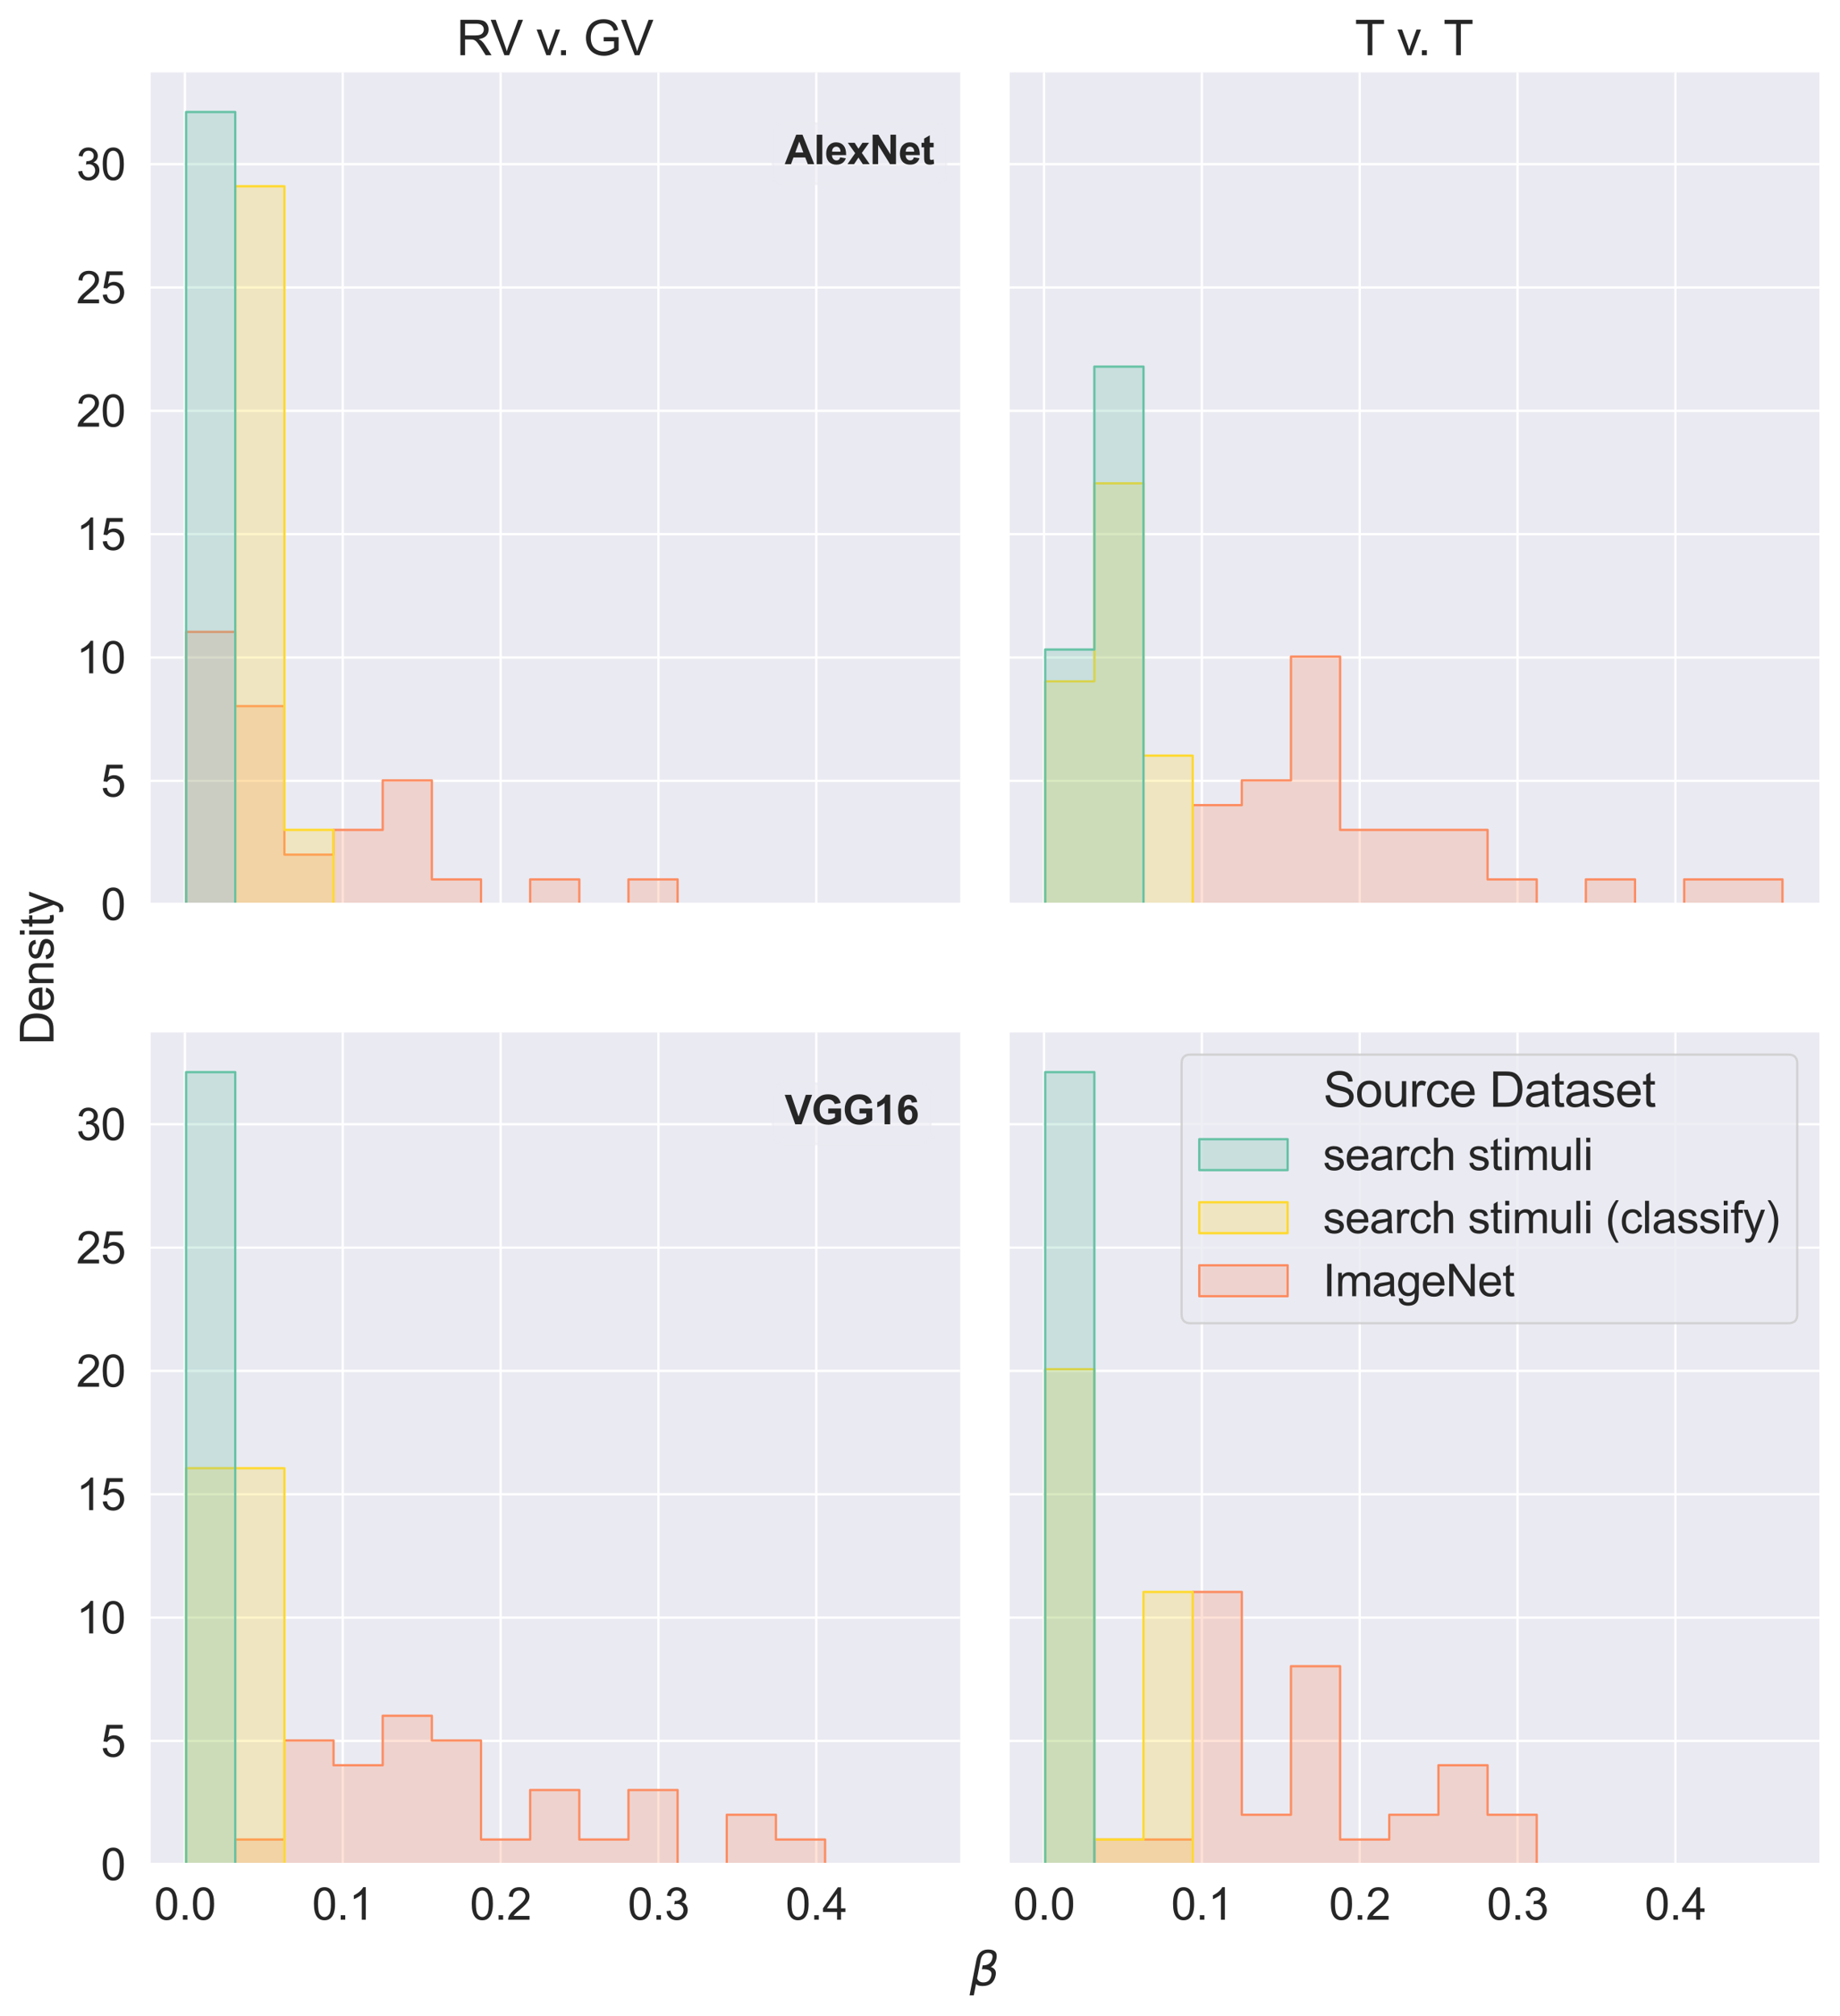 <?xml version="1.0" encoding="utf-8" standalone="no"?>
<!DOCTYPE svg PUBLIC "-//W3C//DTD SVG 1.1//EN"
  "http://www.w3.org/Graphics/SVG/1.1/DTD/svg11.dtd">
<svg height="702.439pt" version="1.1" viewBox="0 0 641.367 702.439" width="641.367pt" xmlns="http://www.w3.org/2000/svg" xmlns:xlink="http://www.w3.org/1999/xlink">
 <defs>
  <style type="text/css">*{stroke-linecap:butt;stroke-linejoin:round;}</style>
 </defs>
 <g id="figure_1">
  <g id="patch_1">
   <path d="M 0 702.439 
L 641.367 702.439 
L 641.367 0 
L 0 0 
z
" style="fill:#ffffff;"/>
  </g>
  <g id="axes_1">
   <g id="patch_2">
    <path d="M 52.02 315.031 
L 334.709 315.031 
L 334.709 25.225 
L 52.02 25.225 
z
" style="fill:#eaeaf2;"/>
   </g>
   <g id="matplotlib.axis_1">
    <g id="xtick_1">
     <g id="line2d_1">
      <path clip-path="url(#peb5343388e)" d="M 64.456 315.031 
L 64.456 25.225 
" style="fill:none;stroke:#ffffff;stroke-linecap:round;stroke-width:0.8;"/>
     </g>
    </g>
    <g id="xtick_2">
     <g id="line2d_2">
      <path clip-path="url(#peb5343388e)" d="M 119.476 315.031 
L 119.476 25.225 
" style="fill:none;stroke:#ffffff;stroke-linecap:round;stroke-width:0.8;"/>
     </g>
    </g>
    <g id="xtick_3">
     <g id="line2d_3">
      <path clip-path="url(#peb5343388e)" d="M 174.496 315.031 
L 174.496 25.225 
" style="fill:none;stroke:#ffffff;stroke-linecap:round;stroke-width:0.8;"/>
     </g>
    </g>
    <g id="xtick_4">
     <g id="line2d_4">
      <path clip-path="url(#peb5343388e)" d="M 229.516 315.031 
L 229.516 25.225 
" style="fill:none;stroke:#ffffff;stroke-linecap:round;stroke-width:0.8;"/>
     </g>
    </g>
    <g id="xtick_5">
     <g id="line2d_5">
      <path clip-path="url(#peb5343388e)" d="M 284.536 315.031 
L 284.536 25.225 
" style="fill:none;stroke:#ffffff;stroke-linecap:round;stroke-width:0.8;"/>
     </g>
    </g>
   </g>
   <g id="matplotlib.axis_2">
    <g id="ytick_1">
     <g id="line2d_6">
      <path clip-path="url(#peb5343388e)" d="M 52.02 315.031 
L 334.709 315.031 
" style="fill:none;stroke:#ffffff;stroke-linecap:round;stroke-width:0.8;"/>
     </g>
     <g id="text_1">
      <!-- 0 -->
      <g style="fill:#262626;" transform="translate(35.156 320.543)scale(0.154 -0.154)">
       <defs>
        <path d="M 266 2259 
Q 266 3072 433 3567 
Q 600 4063 929 4331 
Q 1259 4600 1759 4600 
Q 2128 4600 2406 4451 
Q 2684 4303 2865 4023 
Q 3047 3744 3150 3342 
Q 3253 2941 3253 2259 
Q 3253 1453 3087 958 
Q 2922 463 2592 192 
Q 2263 -78 1759 -78 
Q 1097 -78 719 397 
Q 266 969 266 2259 
z
M 844 2259 
Q 844 1131 1108 757 
Q 1372 384 1759 384 
Q 2147 384 2411 759 
Q 2675 1134 2675 2259 
Q 2675 3391 2411 3762 
Q 2147 4134 1753 4134 
Q 1366 4134 1134 3806 
Q 844 3388 844 2259 
z
" id="ArialMT-30" transform="scale(0.016)"/>
       </defs>
       <use xlink:href="#ArialMT-30"/>
      </g>
     </g>
    </g>
    <g id="ytick_2">
     <g id="line2d_7">
      <path clip-path="url(#peb5343388e)" d="M 52.02 272.058 
L 334.709 272.058 
" style="fill:none;stroke:#ffffff;stroke-linecap:round;stroke-width:0.8;"/>
     </g>
     <g id="text_2">
      <!-- 5 -->
      <g style="fill:#262626;" transform="translate(35.156 277.57)scale(0.154 -0.154)">
       <defs>
        <path d="M 266 1200 
L 856 1250 
Q 922 819 1161 601 
Q 1400 384 1738 384 
Q 2144 384 2425 690 
Q 2706 997 2706 1503 
Q 2706 1984 2436 2262 
Q 2166 2541 1728 2541 
Q 1456 2541 1237 2417 
Q 1019 2294 894 2097 
L 366 2166 
L 809 4519 
L 3088 4519 
L 3088 3981 
L 1259 3981 
L 1013 2750 
Q 1425 3038 1878 3038 
Q 2478 3038 2890 2622 
Q 3303 2206 3303 1553 
Q 3303 931 2941 478 
Q 2500 -78 1738 -78 
Q 1113 -78 717 272 
Q 322 622 266 1200 
z
" id="ArialMT-35" transform="scale(0.016)"/>
       </defs>
       <use xlink:href="#ArialMT-35"/>
      </g>
     </g>
    </g>
    <g id="ytick_3">
     <g id="line2d_8">
      <path clip-path="url(#peb5343388e)" d="M 52.02 229.086 
L 334.709 229.086 
" style="fill:none;stroke:#ffffff;stroke-linecap:round;stroke-width:0.8;"/>
     </g>
     <g id="text_3">
      <!-- 10 -->
      <g style="fill:#262626;" transform="translate(26.592 234.597)scale(0.154 -0.154)">
       <defs>
        <path d="M 2384 0 
L 1822 0 
L 1822 3584 
Q 1619 3391 1289 3197 
Q 959 3003 697 2906 
L 697 3450 
Q 1169 3672 1522 3987 
Q 1875 4303 2022 4600 
L 2384 4600 
L 2384 0 
z
" id="ArialMT-31" transform="scale(0.016)"/>
       </defs>
       <use xlink:href="#ArialMT-31"/>
       <use x="55.615" xlink:href="#ArialMT-30"/>
      </g>
     </g>
    </g>
    <g id="ytick_4">
     <g id="line2d_9">
      <path clip-path="url(#peb5343388e)" d="M 52.02 186.113 
L 334.709 186.113 
" style="fill:none;stroke:#ffffff;stroke-linecap:round;stroke-width:0.8;"/>
     </g>
     <g id="text_4">
      <!-- 15 -->
      <g style="fill:#262626;" transform="translate(26.592 191.625)scale(0.154 -0.154)">
       <use xlink:href="#ArialMT-31"/>
       <use x="55.615" xlink:href="#ArialMT-35"/>
      </g>
     </g>
    </g>
    <g id="ytick_5">
     <g id="line2d_10">
      <path clip-path="url(#peb5343388e)" d="M 52.02 143.141 
L 334.709 143.141 
" style="fill:none;stroke:#ffffff;stroke-linecap:round;stroke-width:0.8;"/>
     </g>
     <g id="text_5">
      <!-- 20 -->
      <g style="fill:#262626;" transform="translate(26.592 148.652)scale(0.154 -0.154)">
       <defs>
        <path d="M 3222 541 
L 3222 0 
L 194 0 
Q 188 203 259 391 
Q 375 700 629 1000 
Q 884 1300 1366 1694 
Q 2113 2306 2375 2664 
Q 2638 3022 2638 3341 
Q 2638 3675 2398 3904 
Q 2159 4134 1775 4134 
Q 1369 4134 1125 3890 
Q 881 3647 878 3216 
L 300 3275 
Q 359 3922 746 4261 
Q 1134 4600 1788 4600 
Q 2447 4600 2831 4234 
Q 3216 3869 3216 3328 
Q 3216 3053 3103 2787 
Q 2991 2522 2730 2228 
Q 2469 1934 1863 1422 
Q 1356 997 1212 845 
Q 1069 694 975 541 
L 3222 541 
z
" id="ArialMT-32" transform="scale(0.016)"/>
       </defs>
       <use xlink:href="#ArialMT-32"/>
       <use x="55.615" xlink:href="#ArialMT-30"/>
      </g>
     </g>
    </g>
    <g id="ytick_6">
     <g id="line2d_11">
      <path clip-path="url(#peb5343388e)" d="M 52.02 100.168 
L 334.709 100.168 
" style="fill:none;stroke:#ffffff;stroke-linecap:round;stroke-width:0.8;"/>
     </g>
     <g id="text_6">
      <!-- 25 -->
      <g style="fill:#262626;" transform="translate(26.592 105.68)scale(0.154 -0.154)">
       <use xlink:href="#ArialMT-32"/>
       <use x="55.615" xlink:href="#ArialMT-35"/>
      </g>
     </g>
    </g>
    <g id="ytick_7">
     <g id="line2d_12">
      <path clip-path="url(#peb5343388e)" d="M 52.02 57.196 
L 334.709 57.196 
" style="fill:none;stroke:#ffffff;stroke-linecap:round;stroke-width:0.8;"/>
     </g>
     <g id="text_7">
      <!-- 30 -->
      <g style="fill:#262626;" transform="translate(26.592 62.707)scale(0.154 -0.154)">
       <defs>
        <path d="M 269 1209 
L 831 1284 
Q 928 806 1161 595 
Q 1394 384 1728 384 
Q 2125 384 2398 659 
Q 2672 934 2672 1341 
Q 2672 1728 2419 1979 
Q 2166 2231 1775 2231 
Q 1616 2231 1378 2169 
L 1441 2663 
Q 1497 2656 1531 2656 
Q 1891 2656 2178 2843 
Q 2466 3031 2466 3422 
Q 2466 3731 2256 3934 
Q 2047 4138 1716 4138 
Q 1388 4138 1169 3931 
Q 950 3725 888 3313 
L 325 3413 
Q 428 3978 793 4289 
Q 1159 4600 1703 4600 
Q 2078 4600 2393 4439 
Q 2709 4278 2876 4000 
Q 3044 3722 3044 3409 
Q 3044 3113 2884 2869 
Q 2725 2625 2413 2481 
Q 2819 2388 3044 2092 
Q 3269 1797 3269 1353 
Q 3269 753 2831 336 
Q 2394 -81 1725 -81 
Q 1122 -81 723 278 
Q 325 638 269 1209 
z
" id="ArialMT-33" transform="scale(0.016)"/>
       </defs>
       <use xlink:href="#ArialMT-33"/>
       <use x="55.615" xlink:href="#ArialMT-30"/>
      </g>
     </g>
    </g>
   </g>
   <g id="PolyCollection_1">
    <defs>
     <path d="M 64.869 -482.285 
L 64.869 -387.408 
L 82.002 -387.408 
L 82.002 -387.408 
L 99.135 -387.408 
L 99.135 -387.408 
L 116.267 -387.408 
L 116.267 -387.408 
L 133.4 -387.408 
L 133.4 -387.408 
L 150.533 -387.408 
L 150.533 -387.408 
L 167.665 -387.408 
L 167.665 -387.408 
L 184.798 -387.408 
L 184.798 -387.408 
L 201.931 -387.408 
L 201.931 -387.408 
L 219.063 -387.408 
L 219.063 -387.408 
L 236.196 -387.408 
L 236.196 -387.408 
L 253.329 -387.408 
L 253.329 -387.408 
L 270.461 -387.408 
L 270.461 -387.408 
L 287.594 -387.408 
L 287.594 -387.408 
L 304.727 -387.408 
L 304.727 -387.408 
L 321.859 -387.408 
L 321.859 -387.408 
L 321.859 -387.408 
L 321.859 -387.408 
L 321.859 -387.408 
L 304.727 -387.408 
L 304.727 -387.408 
L 287.594 -387.408 
L 287.594 -387.408 
L 270.461 -387.408 
L 270.461 -387.408 
L 253.329 -387.408 
L 253.329 -387.408 
L 236.196 -387.408 
L 236.196 -396.033 
L 219.063 -396.033 
L 219.063 -387.408 
L 201.931 -387.408 
L 201.931 -396.033 
L 184.798 -396.033 
L 184.798 -387.408 
L 167.665 -387.408 
L 167.665 -396.033 
L 150.533 -396.033 
L 150.533 -430.534 
L 133.4 -430.534 
L 133.4 -413.284 
L 116.267 -413.284 
L 116.267 -404.658 
L 99.135 -404.658 
L 99.135 -456.409 
L 82.002 -456.409 
L 82.002 -482.285 
L 64.869 -482.285 
z
" id="m0f5bc2a3cd" style="stroke:#fc8d62;stroke-width:0.8;"/>
    </defs>
    <g clip-path="url(#peb5343388e)">
     <use style="fill:#fc8d62;fill-opacity:0.25;stroke:#fc8d62;stroke-width:0.8;" x="0" xlink:href="#m0f5bc2a3cd" y="702.439"/>
    </g>
   </g>
   <g id="PolyCollection_2">
    <defs>
     <path d="M 64.869 -387.408 
L 64.869 -387.408 
L 82.002 -387.408 
L 82.002 -387.408 
L 99.135 -387.408 
L 99.135 -387.408 
L 116.267 -387.408 
L 116.267 -387.408 
L 133.4 -387.408 
L 133.4 -387.408 
L 150.533 -387.408 
L 150.533 -387.408 
L 167.665 -387.408 
L 167.665 -387.408 
L 184.798 -387.408 
L 184.798 -387.408 
L 201.931 -387.408 
L 201.931 -387.408 
L 219.063 -387.408 
L 219.063 -387.408 
L 236.196 -387.408 
L 236.196 -387.408 
L 253.329 -387.408 
L 253.329 -387.408 
L 270.461 -387.408 
L 270.461 -387.408 
L 287.594 -387.408 
L 287.594 -387.408 
L 304.727 -387.408 
L 304.727 -387.408 
L 321.859 -387.408 
L 321.859 -387.408 
L 321.859 -387.408 
L 321.859 -387.408 
L 321.859 -387.408 
L 304.727 -387.408 
L 304.727 -387.408 
L 287.594 -387.408 
L 287.594 -387.408 
L 270.461 -387.408 
L 270.461 -387.408 
L 253.329 -387.408 
L 253.329 -387.408 
L 236.196 -387.408 
L 236.196 -387.408 
L 219.063 -387.408 
L 219.063 -387.408 
L 201.931 -387.408 
L 201.931 -387.408 
L 184.798 -387.408 
L 184.798 -387.408 
L 167.665 -387.408 
L 167.665 -387.408 
L 150.533 -387.408 
L 150.533 -387.408 
L 133.4 -387.408 
L 133.4 -387.408 
L 116.267 -387.408 
L 116.267 -413.284 
L 99.135 -413.284 
L 99.135 -637.538 
L 82.002 -637.538 
L 82.002 -387.408 
L 64.869 -387.408 
z
" id="me53f18f9e0" style="stroke:#ffd92f;stroke-width:0.8;"/>
    </defs>
    <g clip-path="url(#peb5343388e)">
     <use style="fill:#ffd92f;fill-opacity:0.25;stroke:#ffd92f;stroke-width:0.8;" x="0" xlink:href="#me53f18f9e0" y="702.439"/>
    </g>
   </g>
   <g id="PolyCollection_3">
    <defs>
     <path d="M 64.869 -663.414 
L 64.869 -387.408 
L 82.002 -387.408 
L 82.002 -387.408 
L 99.135 -387.408 
L 99.135 -387.408 
L 116.267 -387.408 
L 116.267 -387.408 
L 133.4 -387.408 
L 133.4 -387.408 
L 150.533 -387.408 
L 150.533 -387.408 
L 167.665 -387.408 
L 167.665 -387.408 
L 184.798 -387.408 
L 184.798 -387.408 
L 201.931 -387.408 
L 201.931 -387.408 
L 219.063 -387.408 
L 219.063 -387.408 
L 236.196 -387.408 
L 236.196 -387.408 
L 253.329 -387.408 
L 253.329 -387.408 
L 270.461 -387.408 
L 270.461 -387.408 
L 287.594 -387.408 
L 287.594 -387.408 
L 304.727 -387.408 
L 304.727 -387.408 
L 321.859 -387.408 
L 321.859 -387.408 
L 321.859 -387.408 
L 321.859 -387.408 
L 321.859 -387.408 
L 304.727 -387.408 
L 304.727 -387.408 
L 287.594 -387.408 
L 287.594 -387.408 
L 270.461 -387.408 
L 270.461 -387.408 
L 253.329 -387.408 
L 253.329 -387.408 
L 236.196 -387.408 
L 236.196 -387.408 
L 219.063 -387.408 
L 219.063 -387.408 
L 201.931 -387.408 
L 201.931 -387.408 
L 184.798 -387.408 
L 184.798 -387.408 
L 167.665 -387.408 
L 167.665 -387.408 
L 150.533 -387.408 
L 150.533 -387.408 
L 133.4 -387.408 
L 133.4 -387.408 
L 116.267 -387.408 
L 116.267 -387.408 
L 99.135 -387.408 
L 99.135 -387.408 
L 82.002 -387.408 
L 82.002 -663.414 
L 64.869 -663.414 
z
" id="mb26d6825a1" style="stroke:#66c2a5;stroke-width:0.8;"/>
    </defs>
    <g clip-path="url(#peb5343388e)">
     <use style="fill:#66c2a5;fill-opacity:0.25;stroke:#66c2a5;stroke-width:0.8;" x="0" xlink:href="#mb26d6825a1" y="702.439"/>
    </g>
   </g>
   <g id="patch_3">
    <path d="M 52.02 315.031 
L 52.02 25.225 
" style="fill:none;stroke:#ffffff;stroke-linecap:square;stroke-linejoin:miter;"/>
   </g>
   <g id="patch_4">
    <path d="M 52.02 315.031 
L 334.709 315.031 
" style="fill:none;stroke:#ffffff;stroke-linecap:square;stroke-linejoin:miter;"/>
   </g>
   <g id="text_8">
    <g id="patch_5">
     <path d="M 273.532 64.159 
L 325.66 64.159 
Q 329.86 64.159 329.86 59.959 
L 329.86 47.175 
Q 329.86 42.975 325.66 42.975 
L 273.532 42.975 
Q 269.332 42.975 269.332 47.175 
L 269.332 59.959 
Q 269.332 64.159 273.532 64.159 
z
" style="fill:#eaeaf2;opacity:0.5;stroke:#eaeaf2;stroke-linejoin:miter;stroke-width:0.8;"/>
    </g>
    <!-- AlexNet -->
    <g style="fill:#262626;" transform="translate(273.532 57.196)scale(0.14 -0.14)">
     <defs>
      <path d="M 4597 0 
L 3591 0 
L 3191 1041 
L 1359 1041 
L 981 0 
L 0 0 
L 1784 4581 
L 2763 4581 
L 4597 0 
z
M 2894 1813 
L 2263 3513 
L 1644 1813 
L 2894 1813 
z
" id="Arial-BoldMT-41" transform="scale(0.016)"/>
      <path d="M 459 0 
L 459 4581 
L 1338 4581 
L 1338 0 
L 459 0 
z
" id="Arial-BoldMT-6c" transform="scale(0.016)"/>
      <path d="M 2381 1056 
L 3256 909 
Q 3088 428 2723 176 
Q 2359 -75 1813 -75 
Q 947 -75 531 491 
Q 203 944 203 1634 
Q 203 2459 634 2926 
Q 1066 3394 1725 3394 
Q 2466 3394 2894 2905 
Q 3322 2416 3303 1406 
L 1103 1406 
Q 1113 1016 1316 798 
Q 1519 581 1822 581 
Q 2028 581 2168 693 
Q 2309 806 2381 1056 
z
M 2431 1944 
Q 2422 2325 2234 2523 
Q 2047 2722 1778 2722 
Q 1491 2722 1303 2513 
Q 1116 2303 1119 1944 
L 2431 1944 
z
" id="Arial-BoldMT-65" transform="scale(0.016)"/>
      <path d="M 38 0 
L 1234 1709 
L 88 3319 
L 1159 3319 
L 1747 2406 
L 2366 3319 
L 3397 3319 
L 2272 1747 
L 3500 0 
L 2422 0 
L 1747 1028 
L 1066 0 
L 38 0 
z
" id="Arial-BoldMT-78" transform="scale(0.016)"/>
      <path d="M 475 0 
L 475 4581 
L 1375 4581 
L 3250 1522 
L 3250 4581 
L 4109 4581 
L 4109 0 
L 3181 0 
L 1334 2988 
L 1334 0 
L 475 0 
z
" id="Arial-BoldMT-4e" transform="scale(0.016)"/>
      <path d="M 1981 3319 
L 1981 2619 
L 1381 2619 
L 1381 1281 
Q 1381 875 1398 808 
Q 1416 741 1477 697 
Q 1538 653 1625 653 
Q 1747 653 1978 738 
L 2053 56 
Q 1747 -75 1359 -75 
Q 1122 -75 931 4 
Q 741 84 652 211 
Q 563 338 528 553 
Q 500 706 500 1172 
L 500 2619 
L 97 2619 
L 97 3319 
L 500 3319 
L 500 3978 
L 1381 4491 
L 1381 3319 
L 1981 3319 
z
" id="Arial-BoldMT-74" transform="scale(0.016)"/>
     </defs>
     <use xlink:href="#Arial-BoldMT-41"/>
     <use x="72.217" xlink:href="#Arial-BoldMT-6c"/>
     <use x="100" xlink:href="#Arial-BoldMT-65"/>
     <use x="155.615" xlink:href="#Arial-BoldMT-78"/>
     <use x="211.23" xlink:href="#Arial-BoldMT-4e"/>
     <use x="283.447" xlink:href="#Arial-BoldMT-65"/>
     <use x="339.062" xlink:href="#Arial-BoldMT-74"/>
    </g>
   </g>
   <g id="text_9">
    <!-- RV v. GV -->
    <g style="fill:#262626;" transform="translate(159.124 19.225)scale(0.168 -0.168)">
     <defs>
      <path d="M 503 0 
L 503 4581 
L 2534 4581 
Q 3147 4581 3465 4457 
Q 3784 4334 3975 4021 
Q 4166 3709 4166 3331 
Q 4166 2844 3850 2509 
Q 3534 2175 2875 2084 
Q 3116 1969 3241 1856 
Q 3506 1613 3744 1247 
L 4541 0 
L 3778 0 
L 3172 953 
Q 2906 1366 2734 1584 
Q 2563 1803 2427 1890 
Q 2291 1978 2150 2013 
Q 2047 2034 1813 2034 
L 1109 2034 
L 1109 0 
L 503 0 
z
M 1109 2559 
L 2413 2559 
Q 2828 2559 3062 2645 
Q 3297 2731 3419 2920 
Q 3541 3109 3541 3331 
Q 3541 3656 3305 3865 
Q 3069 4075 2559 4075 
L 1109 4075 
L 1109 2559 
z
" id="ArialMT-52" transform="scale(0.016)"/>
      <path d="M 1803 0 
L 28 4581 
L 684 4581 
L 1875 1253 
Q 2019 853 2116 503 
Q 2222 878 2363 1253 
L 3600 4581 
L 4219 4581 
L 2425 0 
L 1803 0 
z
" id="ArialMT-56" transform="scale(0.016)"/>
      <path id="ArialMT-20" transform="scale(0.016)"/>
      <path d="M 1344 0 
L 81 3319 
L 675 3319 
L 1388 1331 
Q 1503 1009 1600 663 
Q 1675 925 1809 1294 
L 2547 3319 
L 3125 3319 
L 1869 0 
L 1344 0 
z
" id="ArialMT-76" transform="scale(0.016)"/>
      <path d="M 581 0 
L 581 641 
L 1222 641 
L 1222 0 
L 581 0 
z
" id="ArialMT-2e" transform="scale(0.016)"/>
      <path d="M 2638 1797 
L 2638 2334 
L 4578 2338 
L 4578 638 
Q 4131 281 3656 101 
Q 3181 -78 2681 -78 
Q 2006 -78 1454 211 
Q 903 500 622 1047 
Q 341 1594 341 2269 
Q 341 2938 620 3517 
Q 900 4097 1425 4378 
Q 1950 4659 2634 4659 
Q 3131 4659 3532 4498 
Q 3934 4338 4162 4050 
Q 4391 3763 4509 3300 
L 3963 3150 
Q 3859 3500 3706 3700 
Q 3553 3900 3268 4020 
Q 2984 4141 2638 4141 
Q 2222 4141 1919 4014 
Q 1616 3888 1430 3681 
Q 1244 3475 1141 3228 
Q 966 2803 966 2306 
Q 966 1694 1177 1281 
Q 1388 869 1791 669 
Q 2194 469 2647 469 
Q 3041 469 3416 620 
Q 3791 772 3984 944 
L 3984 1797 
L 2638 1797 
z
" id="ArialMT-47" transform="scale(0.016)"/>
     </defs>
     <use xlink:href="#ArialMT-52"/>
     <use x="70.467" xlink:href="#ArialMT-56"/>
     <use x="137.166" xlink:href="#ArialMT-20"/>
     <use x="164.949" xlink:href="#ArialMT-76"/>
     <use x="207.574" xlink:href="#ArialMT-2e"/>
     <use x="235.357" xlink:href="#ArialMT-20"/>
     <use x="263.141" xlink:href="#ArialMT-47"/>
     <use x="340.924" xlink:href="#ArialMT-56"/>
    </g>
   </g>
  </g>
  <g id="axes_2">
   <g id="patch_6">
    <path d="M 351.478 315.031 
L 634.167 315.031 
L 634.167 25.225 
L 351.478 25.225 
z
" style="fill:#eaeaf2;"/>
   </g>
   <g id="matplotlib.axis_3">
    <g id="xtick_6">
     <g id="line2d_13">
      <path clip-path="url(#p49475c6364)" d="M 363.914 315.031 
L 363.914 25.225 
" style="fill:none;stroke:#ffffff;stroke-linecap:round;stroke-width:0.8;"/>
     </g>
    </g>
    <g id="xtick_7">
     <g id="line2d_14">
      <path clip-path="url(#p49475c6364)" d="M 418.934 315.031 
L 418.934 25.225 
" style="fill:none;stroke:#ffffff;stroke-linecap:round;stroke-width:0.8;"/>
     </g>
    </g>
    <g id="xtick_8">
     <g id="line2d_15">
      <path clip-path="url(#p49475c6364)" d="M 473.954 315.031 
L 473.954 25.225 
" style="fill:none;stroke:#ffffff;stroke-linecap:round;stroke-width:0.8;"/>
     </g>
    </g>
    <g id="xtick_9">
     <g id="line2d_16">
      <path clip-path="url(#p49475c6364)" d="M 528.974 315.031 
L 528.974 25.225 
" style="fill:none;stroke:#ffffff;stroke-linecap:round;stroke-width:0.8;"/>
     </g>
    </g>
    <g id="xtick_10">
     <g id="line2d_17">
      <path clip-path="url(#p49475c6364)" d="M 583.994 315.031 
L 583.994 25.225 
" style="fill:none;stroke:#ffffff;stroke-linecap:round;stroke-width:0.8;"/>
     </g>
    </g>
   </g>
   <g id="matplotlib.axis_4">
    <g id="ytick_8">
     <g id="line2d_18">
      <path clip-path="url(#p49475c6364)" d="M 351.478 315.031 
L 634.167 315.031 
" style="fill:none;stroke:#ffffff;stroke-linecap:round;stroke-width:0.8;"/>
     </g>
    </g>
    <g id="ytick_9">
     <g id="line2d_19">
      <path clip-path="url(#p49475c6364)" d="M 351.478 272.058 
L 634.167 272.058 
" style="fill:none;stroke:#ffffff;stroke-linecap:round;stroke-width:0.8;"/>
     </g>
    </g>
    <g id="ytick_10">
     <g id="line2d_20">
      <path clip-path="url(#p49475c6364)" d="M 351.478 229.086 
L 634.167 229.086 
" style="fill:none;stroke:#ffffff;stroke-linecap:round;stroke-width:0.8;"/>
     </g>
    </g>
    <g id="ytick_11">
     <g id="line2d_21">
      <path clip-path="url(#p49475c6364)" d="M 351.478 186.113 
L 634.167 186.113 
" style="fill:none;stroke:#ffffff;stroke-linecap:round;stroke-width:0.8;"/>
     </g>
    </g>
    <g id="ytick_12">
     <g id="line2d_22">
      <path clip-path="url(#p49475c6364)" d="M 351.478 143.141 
L 634.167 143.141 
" style="fill:none;stroke:#ffffff;stroke-linecap:round;stroke-width:0.8;"/>
     </g>
    </g>
    <g id="ytick_13">
     <g id="line2d_23">
      <path clip-path="url(#p49475c6364)" d="M 351.478 100.168 
L 634.167 100.168 
" style="fill:none;stroke:#ffffff;stroke-linecap:round;stroke-width:0.8;"/>
     </g>
    </g>
    <g id="ytick_14">
     <g id="line2d_24">
      <path clip-path="url(#p49475c6364)" d="M 351.478 57.196 
L 634.167 57.196 
" style="fill:none;stroke:#ffffff;stroke-linecap:round;stroke-width:0.8;"/>
     </g>
    </g>
   </g>
   <g id="PolyCollection_4">
    <defs>
     <path d="M 364.328 -387.408 
L 364.328 -387.408 
L 381.46 -387.408 
L 381.46 -387.408 
L 398.593 -387.408 
L 398.593 -387.408 
L 415.726 -387.408 
L 415.726 -387.408 
L 432.858 -387.408 
L 432.858 -387.408 
L 449.991 -387.408 
L 449.991 -387.408 
L 467.124 -387.408 
L 467.124 -387.408 
L 484.256 -387.408 
L 484.256 -387.408 
L 501.389 -387.408 
L 501.389 -387.408 
L 518.522 -387.408 
L 518.522 -387.408 
L 535.654 -387.408 
L 535.654 -387.408 
L 552.787 -387.408 
L 552.787 -387.408 
L 569.919 -387.408 
L 569.919 -387.408 
L 587.052 -387.408 
L 587.052 -387.408 
L 604.185 -387.408 
L 604.185 -387.408 
L 621.317 -387.408 
L 621.317 -387.408 
L 621.317 -396.033 
L 621.317 -396.033 
L 621.317 -396.033 
L 604.185 -396.033 
L 604.185 -396.033 
L 587.052 -396.033 
L 587.052 -387.408 
L 569.919 -387.408 
L 569.919 -396.033 
L 552.787 -396.033 
L 552.787 -387.408 
L 535.654 -387.408 
L 535.654 -396.033 
L 518.522 -396.033 
L 518.522 -413.284 
L 501.389 -413.284 
L 501.389 -413.284 
L 484.256 -413.284 
L 484.256 -413.284 
L 467.124 -413.284 
L 467.124 -473.66 
L 449.991 -473.66 
L 449.991 -430.534 
L 432.858 -430.534 
L 432.858 -421.909 
L 415.726 -421.909 
L 415.726 -387.408 
L 398.593 -387.408 
L 398.593 -387.408 
L 381.46 -387.408 
L 381.46 -387.408 
L 364.328 -387.408 
z
" id="m5d94a95676" style="stroke:#fc8d62;stroke-width:0.8;"/>
    </defs>
    <g clip-path="url(#p49475c6364)">
     <use style="fill:#fc8d62;fill-opacity:0.25;stroke:#fc8d62;stroke-width:0.8;" x="0" xlink:href="#m5d94a95676" y="702.439"/>
    </g>
   </g>
   <g id="PolyCollection_5">
    <defs>
     <path d="M 364.328 -465.035 
L 364.328 -387.408 
L 381.46 -387.408 
L 381.46 -387.408 
L 398.593 -387.408 
L 398.593 -387.408 
L 415.726 -387.408 
L 415.726 -387.408 
L 432.858 -387.408 
L 432.858 -387.408 
L 449.991 -387.408 
L 449.991 -387.408 
L 467.124 -387.408 
L 467.124 -387.408 
L 484.256 -387.408 
L 484.256 -387.408 
L 501.389 -387.408 
L 501.389 -387.408 
L 518.522 -387.408 
L 518.522 -387.408 
L 535.654 -387.408 
L 535.654 -387.408 
L 552.787 -387.408 
L 552.787 -387.408 
L 569.919 -387.408 
L 569.919 -387.408 
L 587.052 -387.408 
L 587.052 -387.408 
L 604.185 -387.408 
L 604.185 -387.408 
L 621.317 -387.408 
L 621.317 -387.408 
L 621.317 -387.408 
L 621.317 -387.408 
L 621.317 -387.408 
L 604.185 -387.408 
L 604.185 -387.408 
L 587.052 -387.408 
L 587.052 -387.408 
L 569.919 -387.408 
L 569.919 -387.408 
L 552.787 -387.408 
L 552.787 -387.408 
L 535.654 -387.408 
L 535.654 -387.408 
L 518.522 -387.408 
L 518.522 -387.408 
L 501.389 -387.408 
L 501.389 -387.408 
L 484.256 -387.408 
L 484.256 -387.408 
L 467.124 -387.408 
L 467.124 -387.408 
L 449.991 -387.408 
L 449.991 -387.408 
L 432.858 -387.408 
L 432.858 -387.408 
L 415.726 -387.408 
L 415.726 -439.159 
L 398.593 -439.159 
L 398.593 -534.036 
L 381.46 -534.036 
L 381.46 -465.035 
L 364.328 -465.035 
z
" id="m5bcb860979" style="stroke:#ffd92f;stroke-width:0.8;"/>
    </defs>
    <g clip-path="url(#p49475c6364)">
     <use style="fill:#ffd92f;fill-opacity:0.25;stroke:#ffd92f;stroke-width:0.8;" x="0" xlink:href="#m5bcb860979" y="702.439"/>
    </g>
   </g>
   <g id="PolyCollection_6">
    <defs>
     <path d="M 364.328 -476.124 
L 364.328 -387.408 
L 381.46 -387.408 
L 381.46 -387.408 
L 398.593 -387.408 
L 398.593 -387.408 
L 415.726 -387.408 
L 415.726 -387.408 
L 432.858 -387.408 
L 432.858 -387.408 
L 449.991 -387.408 
L 449.991 -387.408 
L 467.124 -387.408 
L 467.124 -387.408 
L 484.256 -387.408 
L 484.256 -387.408 
L 501.389 -387.408 
L 501.389 -387.408 
L 518.522 -387.408 
L 518.522 -387.408 
L 535.654 -387.408 
L 535.654 -387.408 
L 552.787 -387.408 
L 552.787 -387.408 
L 569.919 -387.408 
L 569.919 -387.408 
L 587.052 -387.408 
L 587.052 -387.408 
L 604.185 -387.408 
L 604.185 -387.408 
L 621.317 -387.408 
L 621.317 -387.408 
L 621.317 -387.408 
L 621.317 -387.408 
L 621.317 -387.408 
L 604.185 -387.408 
L 604.185 -387.408 
L 587.052 -387.408 
L 587.052 -387.408 
L 569.919 -387.408 
L 569.919 -387.408 
L 552.787 -387.408 
L 552.787 -387.408 
L 535.654 -387.408 
L 535.654 -387.408 
L 518.522 -387.408 
L 518.522 -387.408 
L 501.389 -387.408 
L 501.389 -387.408 
L 484.256 -387.408 
L 484.256 -387.408 
L 467.124 -387.408 
L 467.124 -387.408 
L 449.991 -387.408 
L 449.991 -387.408 
L 432.858 -387.408 
L 432.858 -387.408 
L 415.726 -387.408 
L 415.726 -387.408 
L 398.593 -387.408 
L 398.593 -574.698 
L 381.46 -574.698 
L 381.46 -476.124 
L 364.328 -476.124 
z
" id="mef379015fb" style="stroke:#66c2a5;stroke-width:0.8;"/>
    </defs>
    <g clip-path="url(#p49475c6364)">
     <use style="fill:#66c2a5;fill-opacity:0.25;stroke:#66c2a5;stroke-width:0.8;" x="0" xlink:href="#mef379015fb" y="702.439"/>
    </g>
   </g>
   <g id="patch_7">
    <path d="M 351.478 315.031 
L 351.478 25.225 
" style="fill:none;stroke:#ffffff;stroke-linecap:square;stroke-linejoin:miter;"/>
   </g>
   <g id="patch_8">
    <path d="M 351.478 315.031 
L 634.167 315.031 
" style="fill:none;stroke:#ffffff;stroke-linecap:square;stroke-linejoin:miter;"/>
   </g>
   <g id="text_10">
    <!-- T v. T -->
    <g style="fill:#262626;" transform="translate(472.274 19.225)scale(0.168 -0.168)">
     <defs>
      <path d="M 1659 0 
L 1659 4041 
L 150 4041 
L 150 4581 
L 3781 4581 
L 3781 4041 
L 2266 4041 
L 2266 0 
L 1659 0 
z
" id="ArialMT-54" transform="scale(0.016)"/>
     </defs>
     <use xlink:href="#ArialMT-54"/>
     <use x="59.334" xlink:href="#ArialMT-20"/>
     <use x="87.117" xlink:href="#ArialMT-76"/>
     <use x="129.742" xlink:href="#ArialMT-2e"/>
     <use x="157.525" xlink:href="#ArialMT-20"/>
     <use x="183.559" xlink:href="#ArialMT-54"/>
    </g>
   </g>
  </g>
  <g id="axes_3">
   <g id="patch_9">
    <path d="M 52.02 649.559 
L 334.709 649.559 
L 334.709 359.753 
L 52.02 359.753 
z
" style="fill:#eaeaf2;"/>
   </g>
   <g id="matplotlib.axis_5">
    <g id="xtick_11">
     <g id="line2d_25">
      <path clip-path="url(#p20e784f8bc)" d="M 64.456 649.559 
L 64.456 359.753 
" style="fill:none;stroke:#ffffff;stroke-linecap:round;stroke-width:0.8;"/>
     </g>
     <g id="text_11">
      <!-- 0.0 -->
      <g style="fill:#262626;" transform="translate(53.753 668.882)scale(0.154 -0.154)">
       <use xlink:href="#ArialMT-30"/>
       <use x="55.615" xlink:href="#ArialMT-2e"/>
       <use x="83.398" xlink:href="#ArialMT-30"/>
      </g>
     </g>
    </g>
    <g id="xtick_12">
     <g id="line2d_26">
      <path clip-path="url(#p20e784f8bc)" d="M 119.476 649.559 
L 119.476 359.753 
" style="fill:none;stroke:#ffffff;stroke-linecap:round;stroke-width:0.8;"/>
     </g>
     <g id="text_12">
      <!-- 0.1 -->
      <g style="fill:#262626;" transform="translate(108.773 668.882)scale(0.154 -0.154)">
       <use xlink:href="#ArialMT-30"/>
       <use x="55.615" xlink:href="#ArialMT-2e"/>
       <use x="83.398" xlink:href="#ArialMT-31"/>
      </g>
     </g>
    </g>
    <g id="xtick_13">
     <g id="line2d_27">
      <path clip-path="url(#p20e784f8bc)" d="M 174.496 649.559 
L 174.496 359.753 
" style="fill:none;stroke:#ffffff;stroke-linecap:round;stroke-width:0.8;"/>
     </g>
     <g id="text_13">
      <!-- 0.2 -->
      <g style="fill:#262626;" transform="translate(163.793 668.882)scale(0.154 -0.154)">
       <use xlink:href="#ArialMT-30"/>
       <use x="55.615" xlink:href="#ArialMT-2e"/>
       <use x="83.398" xlink:href="#ArialMT-32"/>
      </g>
     </g>
    </g>
    <g id="xtick_14">
     <g id="line2d_28">
      <path clip-path="url(#p20e784f8bc)" d="M 229.516 649.559 
L 229.516 359.753 
" style="fill:none;stroke:#ffffff;stroke-linecap:round;stroke-width:0.8;"/>
     </g>
     <g id="text_14">
      <!-- 0.3 -->
      <g style="fill:#262626;" transform="translate(218.813 668.882)scale(0.154 -0.154)">
       <use xlink:href="#ArialMT-30"/>
       <use x="55.615" xlink:href="#ArialMT-2e"/>
       <use x="83.398" xlink:href="#ArialMT-33"/>
      </g>
     </g>
    </g>
    <g id="xtick_15">
     <g id="line2d_29">
      <path clip-path="url(#p20e784f8bc)" d="M 284.536 649.559 
L 284.536 359.753 
" style="fill:none;stroke:#ffffff;stroke-linecap:round;stroke-width:0.8;"/>
     </g>
     <g id="text_15">
      <!-- 0.4 -->
      <g style="fill:#262626;" transform="translate(273.833 668.882)scale(0.154 -0.154)">
       <defs>
        <path d="M 2069 0 
L 2069 1097 
L 81 1097 
L 81 1613 
L 2172 4581 
L 2631 4581 
L 2631 1613 
L 3250 1613 
L 3250 1097 
L 2631 1097 
L 2631 0 
L 2069 0 
z
M 2069 1613 
L 2069 3678 
L 634 1613 
L 2069 1613 
z
" id="ArialMT-34" transform="scale(0.016)"/>
       </defs>
       <use xlink:href="#ArialMT-30"/>
       <use x="55.615" xlink:href="#ArialMT-2e"/>
       <use x="83.398" xlink:href="#ArialMT-34"/>
      </g>
     </g>
    </g>
   </g>
   <g id="matplotlib.axis_6">
    <g id="ytick_15">
     <g id="line2d_30">
      <path clip-path="url(#p20e784f8bc)" d="M 52.02 649.559 
L 334.709 649.559 
" style="fill:none;stroke:#ffffff;stroke-linecap:round;stroke-width:0.8;"/>
     </g>
     <g id="text_16">
      <!-- 0 -->
      <g style="fill:#262626;" transform="translate(35.156 655.071)scale(0.154 -0.154)">
       <use xlink:href="#ArialMT-30"/>
      </g>
     </g>
    </g>
    <g id="ytick_16">
     <g id="line2d_31">
      <path clip-path="url(#p20e784f8bc)" d="M 52.02 606.586 
L 334.709 606.586 
" style="fill:none;stroke:#ffffff;stroke-linecap:round;stroke-width:0.8;"/>
     </g>
     <g id="text_17">
      <!-- 5 -->
      <g style="fill:#262626;" transform="translate(35.156 612.098)scale(0.154 -0.154)">
       <use xlink:href="#ArialMT-35"/>
      </g>
     </g>
    </g>
    <g id="ytick_17">
     <g id="line2d_32">
      <path clip-path="url(#p20e784f8bc)" d="M 52.02 563.614 
L 334.709 563.614 
" style="fill:none;stroke:#ffffff;stroke-linecap:round;stroke-width:0.8;"/>
     </g>
     <g id="text_18">
      <!-- 10 -->
      <g style="fill:#262626;" transform="translate(26.592 569.125)scale(0.154 -0.154)">
       <use xlink:href="#ArialMT-31"/>
       <use x="55.615" xlink:href="#ArialMT-30"/>
      </g>
     </g>
    </g>
    <g id="ytick_18">
     <g id="line2d_33">
      <path clip-path="url(#p20e784f8bc)" d="M 52.02 520.641 
L 334.709 520.641 
" style="fill:none;stroke:#ffffff;stroke-linecap:round;stroke-width:0.8;"/>
     </g>
     <g id="text_19">
      <!-- 15 -->
      <g style="fill:#262626;" transform="translate(26.592 526.153)scale(0.154 -0.154)">
       <use xlink:href="#ArialMT-31"/>
       <use x="55.615" xlink:href="#ArialMT-35"/>
      </g>
     </g>
    </g>
    <g id="ytick_19">
     <g id="line2d_34">
      <path clip-path="url(#p20e784f8bc)" d="M 52.02 477.669 
L 334.709 477.669 
" style="fill:none;stroke:#ffffff;stroke-linecap:round;stroke-width:0.8;"/>
     </g>
     <g id="text_20">
      <!-- 20 -->
      <g style="fill:#262626;" transform="translate(26.592 483.18)scale(0.154 -0.154)">
       <use xlink:href="#ArialMT-32"/>
       <use x="55.615" xlink:href="#ArialMT-30"/>
      </g>
     </g>
    </g>
    <g id="ytick_20">
     <g id="line2d_35">
      <path clip-path="url(#p20e784f8bc)" d="M 52.02 434.696 
L 334.709 434.696 
" style="fill:none;stroke:#ffffff;stroke-linecap:round;stroke-width:0.8;"/>
     </g>
     <g id="text_21">
      <!-- 25 -->
      <g style="fill:#262626;" transform="translate(26.592 440.208)scale(0.154 -0.154)">
       <use xlink:href="#ArialMT-32"/>
       <use x="55.615" xlink:href="#ArialMT-35"/>
      </g>
     </g>
    </g>
    <g id="ytick_21">
     <g id="line2d_36">
      <path clip-path="url(#p20e784f8bc)" d="M 52.02 391.724 
L 334.709 391.724 
" style="fill:none;stroke:#ffffff;stroke-linecap:round;stroke-width:0.8;"/>
     </g>
     <g id="text_22">
      <!-- 30 -->
      <g style="fill:#262626;" transform="translate(26.592 397.235)scale(0.154 -0.154)">
       <use xlink:href="#ArialMT-33"/>
       <use x="55.615" xlink:href="#ArialMT-30"/>
      </g>
     </g>
    </g>
   </g>
   <g id="PolyCollection_7">
    <defs>
     <path d="M 64.869 -52.88 
L 64.869 -52.88 
L 82.002 -52.88 
L 82.002 -52.88 
L 99.135 -52.88 
L 99.135 -52.88 
L 116.267 -52.88 
L 116.267 -52.88 
L 133.4 -52.88 
L 133.4 -52.88 
L 150.533 -52.88 
L 150.533 -52.88 
L 167.665 -52.88 
L 167.665 -52.88 
L 184.798 -52.88 
L 184.798 -52.88 
L 201.931 -52.88 
L 201.931 -52.88 
L 219.063 -52.88 
L 219.063 -52.88 
L 236.196 -52.88 
L 236.196 -52.88 
L 253.329 -52.88 
L 253.329 -52.88 
L 270.461 -52.88 
L 270.461 -52.88 
L 287.594 -52.88 
L 287.594 -52.88 
L 304.727 -52.88 
L 304.727 -52.88 
L 321.859 -52.88 
L 321.859 -52.88 
L 321.859 -52.88 
L 321.859 -52.88 
L 321.859 -52.88 
L 304.727 -52.88 
L 304.727 -52.88 
L 287.594 -52.88 
L 287.594 -61.505 
L 270.461 -61.505 
L 270.461 -70.13 
L 253.329 -70.13 
L 253.329 -52.88 
L 236.196 -52.88 
L 236.196 -78.756 
L 219.063 -78.756 
L 219.063 -61.505 
L 201.931 -61.505 
L 201.931 -78.756 
L 184.798 -78.756 
L 184.798 -61.505 
L 167.665 -61.505 
L 167.665 -96.006 
L 150.533 -96.006 
L 150.533 -104.631 
L 133.4 -104.631 
L 133.4 -87.381 
L 116.267 -87.381 
L 116.267 -96.006 
L 99.135 -96.006 
L 99.135 -61.505 
L 82.002 -61.505 
L 82.002 -52.88 
L 64.869 -52.88 
z
" id="m9f3420f213" style="stroke:#fc8d62;stroke-width:0.8;"/>
    </defs>
    <g clip-path="url(#p20e784f8bc)">
     <use style="fill:#fc8d62;fill-opacity:0.25;stroke:#fc8d62;stroke-width:0.8;" x="0" xlink:href="#m9f3420f213" y="702.439"/>
    </g>
   </g>
   <g id="PolyCollection_8">
    <defs>
     <path d="M 64.869 -190.883 
L 64.869 -52.88 
L 82.002 -52.88 
L 82.002 -52.88 
L 99.135 -52.88 
L 99.135 -52.88 
L 116.267 -52.88 
L 116.267 -52.88 
L 133.4 -52.88 
L 133.4 -52.88 
L 150.533 -52.88 
L 150.533 -52.88 
L 167.665 -52.88 
L 167.665 -52.88 
L 184.798 -52.88 
L 184.798 -52.88 
L 201.931 -52.88 
L 201.931 -52.88 
L 219.063 -52.88 
L 219.063 -52.88 
L 236.196 -52.88 
L 236.196 -52.88 
L 253.329 -52.88 
L 253.329 -52.88 
L 270.461 -52.88 
L 270.461 -52.88 
L 287.594 -52.88 
L 287.594 -52.88 
L 304.727 -52.88 
L 304.727 -52.88 
L 321.859 -52.88 
L 321.859 -52.88 
L 321.859 -52.88 
L 321.859 -52.88 
L 321.859 -52.88 
L 304.727 -52.88 
L 304.727 -52.88 
L 287.594 -52.88 
L 287.594 -52.88 
L 270.461 -52.88 
L 270.461 -52.88 
L 253.329 -52.88 
L 253.329 -52.88 
L 236.196 -52.88 
L 236.196 -52.88 
L 219.063 -52.88 
L 219.063 -52.88 
L 201.931 -52.88 
L 201.931 -52.88 
L 184.798 -52.88 
L 184.798 -52.88 
L 167.665 -52.88 
L 167.665 -52.88 
L 150.533 -52.88 
L 150.533 -52.88 
L 133.4 -52.88 
L 133.4 -52.88 
L 116.267 -52.88 
L 116.267 -52.88 
L 99.135 -52.88 
L 99.135 -190.883 
L 82.002 -190.883 
L 82.002 -190.883 
L 64.869 -190.883 
z
" id="m8ccc26a709" style="stroke:#ffd92f;stroke-width:0.8;"/>
    </defs>
    <g clip-path="url(#p20e784f8bc)">
     <use style="fill:#ffd92f;fill-opacity:0.25;stroke:#ffd92f;stroke-width:0.8;" x="0" xlink:href="#m8ccc26a709" y="702.439"/>
    </g>
   </g>
   <g id="PolyCollection_9">
    <defs>
     <path d="M 64.869 -328.886 
L 64.869 -52.88 
L 82.002 -52.88 
L 82.002 -52.88 
L 99.135 -52.88 
L 99.135 -52.88 
L 116.267 -52.88 
L 116.267 -52.88 
L 133.4 -52.88 
L 133.4 -52.88 
L 150.533 -52.88 
L 150.533 -52.88 
L 167.665 -52.88 
L 167.665 -52.88 
L 184.798 -52.88 
L 184.798 -52.88 
L 201.931 -52.88 
L 201.931 -52.88 
L 219.063 -52.88 
L 219.063 -52.88 
L 236.196 -52.88 
L 236.196 -52.88 
L 253.329 -52.88 
L 253.329 -52.88 
L 270.461 -52.88 
L 270.461 -52.88 
L 287.594 -52.88 
L 287.594 -52.88 
L 304.727 -52.88 
L 304.727 -52.88 
L 321.859 -52.88 
L 321.859 -52.88 
L 321.859 -52.88 
L 321.859 -52.88 
L 321.859 -52.88 
L 304.727 -52.88 
L 304.727 -52.88 
L 287.594 -52.88 
L 287.594 -52.88 
L 270.461 -52.88 
L 270.461 -52.88 
L 253.329 -52.88 
L 253.329 -52.88 
L 236.196 -52.88 
L 236.196 -52.88 
L 219.063 -52.88 
L 219.063 -52.88 
L 201.931 -52.88 
L 201.931 -52.88 
L 184.798 -52.88 
L 184.798 -52.88 
L 167.665 -52.88 
L 167.665 -52.88 
L 150.533 -52.88 
L 150.533 -52.88 
L 133.4 -52.88 
L 133.4 -52.88 
L 116.267 -52.88 
L 116.267 -52.88 
L 99.135 -52.88 
L 99.135 -52.88 
L 82.002 -52.88 
L 82.002 -328.886 
L 64.869 -328.886 
z
" id="m5fb62898f0" style="stroke:#66c2a5;stroke-width:0.8;"/>
    </defs>
    <g clip-path="url(#p20e784f8bc)">
     <use style="fill:#66c2a5;fill-opacity:0.25;stroke:#66c2a5;stroke-width:0.8;" x="0" xlink:href="#m5fb62898f0" y="702.439"/>
    </g>
   </g>
   <g id="patch_10">
    <path d="M 52.02 649.559 
L 52.02 359.753 
" style="fill:none;stroke:#ffffff;stroke-linecap:square;stroke-linejoin:miter;"/>
   </g>
   <g id="patch_11">
    <path d="M 52.02 649.559 
L 334.709 649.559 
" style="fill:none;stroke:#ffffff;stroke-linecap:square;stroke-linejoin:miter;"/>
   </g>
   <g id="text_23">
    <g id="patch_12">
     <path d="M 273.532 398.687 
L 320.22 398.687 
Q 324.42 398.687 324.42 394.487 
L 324.42 381.703 
Q 324.42 377.503 320.22 377.503 
L 273.532 377.503 
Q 269.332 377.503 269.332 381.703 
L 269.332 394.487 
Q 269.332 398.687 273.532 398.687 
z
" style="fill:#eaeaf2;opacity:0.5;stroke:#eaeaf2;stroke-linejoin:miter;stroke-width:0.8;"/>
    </g>
    <!-- VGG16 -->
    <g style="fill:#262626;" transform="translate(273.532 391.724)scale(0.14 -0.14)">
     <defs>
      <path d="M 1634 0 
L -3 4581 
L 1000 4581 
L 2159 1191 
L 3281 4581 
L 4263 4581 
L 2622 0 
L 1634 0 
z
" id="Arial-BoldMT-56" transform="scale(0.016)"/>
      <path d="M 2597 1684 
L 2597 2456 
L 4591 2456 
L 4591 631 
Q 4300 350 3748 136 
Q 3197 -78 2631 -78 
Q 1913 -78 1378 223 
Q 844 525 575 1086 
Q 306 1647 306 2306 
Q 306 3022 606 3578 
Q 906 4134 1484 4431 
Q 1925 4659 2581 4659 
Q 3434 4659 3914 4301 
Q 4394 3944 4531 3313 
L 3613 3141 
Q 3516 3478 3248 3673 
Q 2981 3869 2581 3869 
Q 1975 3869 1617 3484 
Q 1259 3100 1259 2344 
Q 1259 1528 1621 1120 
Q 1984 713 2572 713 
Q 2863 713 3155 827 
Q 3447 941 3656 1103 
L 3656 1684 
L 2597 1684 
z
" id="Arial-BoldMT-47" transform="scale(0.016)"/>
      <path d="M 2519 0 
L 1641 0 
L 1641 3309 
Q 1159 2859 506 2644 
L 506 3441 
Q 850 3553 1253 3867 
Q 1656 4181 1806 4600 
L 2519 4600 
L 2519 0 
z
" id="Arial-BoldMT-31" transform="scale(0.016)"/>
      <path d="M 3247 3459 
L 2397 3366 
Q 2366 3628 2234 3753 
Q 2103 3878 1894 3878 
Q 1616 3878 1423 3628 
Q 1231 3378 1181 2588 
Q 1509 2975 1997 2975 
Q 2547 2975 2939 2556 
Q 3331 2138 3331 1475 
Q 3331 772 2918 347 
Q 2506 -78 1859 -78 
Q 1166 -78 719 461 
Q 272 1000 272 2228 
Q 272 3488 737 4044 
Q 1203 4600 1947 4600 
Q 2469 4600 2811 4308 
Q 3153 4016 3247 3459 
z
M 1256 1544 
Q 1256 1116 1453 883 
Q 1650 650 1903 650 
Q 2147 650 2309 840 
Q 2472 1031 2472 1466 
Q 2472 1913 2297 2120 
Q 2122 2328 1859 2328 
Q 1606 2328 1431 2129 
Q 1256 1931 1256 1544 
z
" id="Arial-BoldMT-36" transform="scale(0.016)"/>
     </defs>
     <use xlink:href="#Arial-BoldMT-56"/>
     <use x="66.699" xlink:href="#Arial-BoldMT-47"/>
     <use x="144.482" xlink:href="#Arial-BoldMT-47"/>
     <use x="222.266" xlink:href="#Arial-BoldMT-31"/>
     <use x="277.881" xlink:href="#Arial-BoldMT-36"/>
    </g>
   </g>
  </g>
  <g id="axes_4">
   <g id="patch_13">
    <path d="M 351.478 649.559 
L 634.167 649.559 
L 634.167 359.753 
L 351.478 359.753 
z
" style="fill:#eaeaf2;"/>
   </g>
   <g id="matplotlib.axis_7">
    <g id="xtick_16">
     <g id="line2d_37">
      <path clip-path="url(#pee37f2937a)" d="M 363.914 649.559 
L 363.914 359.753 
" style="fill:none;stroke:#ffffff;stroke-linecap:round;stroke-width:0.8;"/>
     </g>
     <g id="text_24">
      <!-- 0.0 -->
      <g style="fill:#262626;" transform="translate(353.211 668.882)scale(0.154 -0.154)">
       <use xlink:href="#ArialMT-30"/>
       <use x="55.615" xlink:href="#ArialMT-2e"/>
       <use x="83.398" xlink:href="#ArialMT-30"/>
      </g>
     </g>
    </g>
    <g id="xtick_17">
     <g id="line2d_38">
      <path clip-path="url(#pee37f2937a)" d="M 418.934 649.559 
L 418.934 359.753 
" style="fill:none;stroke:#ffffff;stroke-linecap:round;stroke-width:0.8;"/>
     </g>
     <g id="text_25">
      <!-- 0.1 -->
      <g style="fill:#262626;" transform="translate(408.231 668.882)scale(0.154 -0.154)">
       <use xlink:href="#ArialMT-30"/>
       <use x="55.615" xlink:href="#ArialMT-2e"/>
       <use x="83.398" xlink:href="#ArialMT-31"/>
      </g>
     </g>
    </g>
    <g id="xtick_18">
     <g id="line2d_39">
      <path clip-path="url(#pee37f2937a)" d="M 473.954 649.559 
L 473.954 359.753 
" style="fill:none;stroke:#ffffff;stroke-linecap:round;stroke-width:0.8;"/>
     </g>
     <g id="text_26">
      <!-- 0.2 -->
      <g style="fill:#262626;" transform="translate(463.251 668.882)scale(0.154 -0.154)">
       <use xlink:href="#ArialMT-30"/>
       <use x="55.615" xlink:href="#ArialMT-2e"/>
       <use x="83.398" xlink:href="#ArialMT-32"/>
      </g>
     </g>
    </g>
    <g id="xtick_19">
     <g id="line2d_40">
      <path clip-path="url(#pee37f2937a)" d="M 528.974 649.559 
L 528.974 359.753 
" style="fill:none;stroke:#ffffff;stroke-linecap:round;stroke-width:0.8;"/>
     </g>
     <g id="text_27">
      <!-- 0.3 -->
      <g style="fill:#262626;" transform="translate(518.271 668.882)scale(0.154 -0.154)">
       <use xlink:href="#ArialMT-30"/>
       <use x="55.615" xlink:href="#ArialMT-2e"/>
       <use x="83.398" xlink:href="#ArialMT-33"/>
      </g>
     </g>
    </g>
    <g id="xtick_20">
     <g id="line2d_41">
      <path clip-path="url(#pee37f2937a)" d="M 583.994 649.559 
L 583.994 359.753 
" style="fill:none;stroke:#ffffff;stroke-linecap:round;stroke-width:0.8;"/>
     </g>
     <g id="text_28">
      <!-- 0.4 -->
      <g style="fill:#262626;" transform="translate(573.291 668.882)scale(0.154 -0.154)">
       <use xlink:href="#ArialMT-30"/>
       <use x="55.615" xlink:href="#ArialMT-2e"/>
       <use x="83.398" xlink:href="#ArialMT-34"/>
      </g>
     </g>
    </g>
   </g>
   <g id="matplotlib.axis_8">
    <g id="ytick_22">
     <g id="line2d_42">
      <path clip-path="url(#pee37f2937a)" d="M 351.478 649.559 
L 634.167 649.559 
" style="fill:none;stroke:#ffffff;stroke-linecap:round;stroke-width:0.8;"/>
     </g>
    </g>
    <g id="ytick_23">
     <g id="line2d_43">
      <path clip-path="url(#pee37f2937a)" d="M 351.478 606.586 
L 634.167 606.586 
" style="fill:none;stroke:#ffffff;stroke-linecap:round;stroke-width:0.8;"/>
     </g>
    </g>
    <g id="ytick_24">
     <g id="line2d_44">
      <path clip-path="url(#pee37f2937a)" d="M 351.478 563.614 
L 634.167 563.614 
" style="fill:none;stroke:#ffffff;stroke-linecap:round;stroke-width:0.8;"/>
     </g>
    </g>
    <g id="ytick_25">
     <g id="line2d_45">
      <path clip-path="url(#pee37f2937a)" d="M 351.478 520.641 
L 634.167 520.641 
" style="fill:none;stroke:#ffffff;stroke-linecap:round;stroke-width:0.8;"/>
     </g>
    </g>
    <g id="ytick_26">
     <g id="line2d_46">
      <path clip-path="url(#pee37f2937a)" d="M 351.478 477.669 
L 634.167 477.669 
" style="fill:none;stroke:#ffffff;stroke-linecap:round;stroke-width:0.8;"/>
     </g>
    </g>
    <g id="ytick_27">
     <g id="line2d_47">
      <path clip-path="url(#pee37f2937a)" d="M 351.478 434.696 
L 634.167 434.696 
" style="fill:none;stroke:#ffffff;stroke-linecap:round;stroke-width:0.8;"/>
     </g>
    </g>
    <g id="ytick_28">
     <g id="line2d_48">
      <path clip-path="url(#pee37f2937a)" d="M 351.478 391.724 
L 634.167 391.724 
" style="fill:none;stroke:#ffffff;stroke-linecap:round;stroke-width:0.8;"/>
     </g>
    </g>
   </g>
   <g id="PolyCollection_10">
    <defs>
     <path d="M 364.328 -52.88 
L 364.328 -52.88 
L 381.46 -52.88 
L 381.46 -52.88 
L 398.593 -52.88 
L 398.593 -52.88 
L 415.726 -52.88 
L 415.726 -52.88 
L 432.858 -52.88 
L 432.858 -52.88 
L 449.991 -52.88 
L 449.991 -52.88 
L 467.124 -52.88 
L 467.124 -52.88 
L 484.256 -52.88 
L 484.256 -52.88 
L 501.389 -52.88 
L 501.389 -52.88 
L 518.522 -52.88 
L 518.522 -52.88 
L 535.654 -52.88 
L 535.654 -52.88 
L 552.787 -52.88 
L 552.787 -52.88 
L 569.919 -52.88 
L 569.919 -52.88 
L 587.052 -52.88 
L 587.052 -52.88 
L 604.185 -52.88 
L 604.185 -52.88 
L 621.317 -52.88 
L 621.317 -52.88 
L 621.317 -52.88 
L 621.317 -52.88 
L 621.317 -52.88 
L 604.185 -52.88 
L 604.185 -52.88 
L 587.052 -52.88 
L 587.052 -52.88 
L 569.919 -52.88 
L 569.919 -52.88 
L 552.787 -52.88 
L 552.787 -52.88 
L 535.654 -52.88 
L 535.654 -70.13 
L 518.522 -70.13 
L 518.522 -87.381 
L 501.389 -87.381 
L 501.389 -70.13 
L 484.256 -70.13 
L 484.256 -61.505 
L 467.124 -61.505 
L 467.124 -121.881 
L 449.991 -121.881 
L 449.991 -70.13 
L 432.858 -70.13 
L 432.858 -147.757 
L 415.726 -147.757 
L 415.726 -61.505 
L 398.593 -61.505 
L 398.593 -61.505 
L 381.46 -61.505 
L 381.46 -52.88 
L 364.328 -52.88 
z
" id="me6cc3134a1" style="stroke:#fc8d62;stroke-width:0.8;"/>
    </defs>
    <g clip-path="url(#pee37f2937a)">
     <use style="fill:#fc8d62;fill-opacity:0.25;stroke:#fc8d62;stroke-width:0.8;" x="0" xlink:href="#me6cc3134a1" y="702.439"/>
    </g>
   </g>
   <g id="PolyCollection_11">
    <defs>
     <path d="M 364.328 -225.383 
L 364.328 -52.88 
L 381.46 -52.88 
L 381.46 -52.88 
L 398.593 -52.88 
L 398.593 -52.88 
L 415.726 -52.88 
L 415.726 -52.88 
L 432.858 -52.88 
L 432.858 -52.88 
L 449.991 -52.88 
L 449.991 -52.88 
L 467.124 -52.88 
L 467.124 -52.88 
L 484.256 -52.88 
L 484.256 -52.88 
L 501.389 -52.88 
L 501.389 -52.88 
L 518.522 -52.88 
L 518.522 -52.88 
L 535.654 -52.88 
L 535.654 -52.88 
L 552.787 -52.88 
L 552.787 -52.88 
L 569.919 -52.88 
L 569.919 -52.88 
L 587.052 -52.88 
L 587.052 -52.88 
L 604.185 -52.88 
L 604.185 -52.88 
L 621.317 -52.88 
L 621.317 -52.88 
L 621.317 -52.88 
L 621.317 -52.88 
L 621.317 -52.88 
L 604.185 -52.88 
L 604.185 -52.88 
L 587.052 -52.88 
L 587.052 -52.88 
L 569.919 -52.88 
L 569.919 -52.88 
L 552.787 -52.88 
L 552.787 -52.88 
L 535.654 -52.88 
L 535.654 -52.88 
L 518.522 -52.88 
L 518.522 -52.88 
L 501.389 -52.88 
L 501.389 -52.88 
L 484.256 -52.88 
L 484.256 -52.88 
L 467.124 -52.88 
L 467.124 -52.88 
L 449.991 -52.88 
L 449.991 -52.88 
L 432.858 -52.88 
L 432.858 -52.88 
L 415.726 -52.88 
L 415.726 -147.757 
L 398.593 -147.757 
L 398.593 -61.505 
L 381.46 -61.505 
L 381.46 -225.383 
L 364.328 -225.383 
z
" id="m829d0cd7b6" style="stroke:#ffd92f;stroke-width:0.8;"/>
    </defs>
    <g clip-path="url(#pee37f2937a)">
     <use style="fill:#ffd92f;fill-opacity:0.25;stroke:#ffd92f;stroke-width:0.8;" x="0" xlink:href="#m829d0cd7b6" y="702.439"/>
    </g>
   </g>
   <g id="PolyCollection_12">
    <defs>
     <path d="M 364.328 -328.886 
L 364.328 -52.88 
L 381.46 -52.88 
L 381.46 -52.88 
L 398.593 -52.88 
L 398.593 -52.88 
L 415.726 -52.88 
L 415.726 -52.88 
L 432.858 -52.88 
L 432.858 -52.88 
L 449.991 -52.88 
L 449.991 -52.88 
L 467.124 -52.88 
L 467.124 -52.88 
L 484.256 -52.88 
L 484.256 -52.88 
L 501.389 -52.88 
L 501.389 -52.88 
L 518.522 -52.88 
L 518.522 -52.88 
L 535.654 -52.88 
L 535.654 -52.88 
L 552.787 -52.88 
L 552.787 -52.88 
L 569.919 -52.88 
L 569.919 -52.88 
L 587.052 -52.88 
L 587.052 -52.88 
L 604.185 -52.88 
L 604.185 -52.88 
L 621.317 -52.88 
L 621.317 -52.88 
L 621.317 -52.88 
L 621.317 -52.88 
L 621.317 -52.88 
L 604.185 -52.88 
L 604.185 -52.88 
L 587.052 -52.88 
L 587.052 -52.88 
L 569.919 -52.88 
L 569.919 -52.88 
L 552.787 -52.88 
L 552.787 -52.88 
L 535.654 -52.88 
L 535.654 -52.88 
L 518.522 -52.88 
L 518.522 -52.88 
L 501.389 -52.88 
L 501.389 -52.88 
L 484.256 -52.88 
L 484.256 -52.88 
L 467.124 -52.88 
L 467.124 -52.88 
L 449.991 -52.88 
L 449.991 -52.88 
L 432.858 -52.88 
L 432.858 -52.88 
L 415.726 -52.88 
L 415.726 -52.88 
L 398.593 -52.88 
L 398.593 -52.88 
L 381.46 -52.88 
L 381.46 -328.886 
L 364.328 -328.886 
z
" id="mbf3942c41d" style="stroke:#66c2a5;stroke-width:0.8;"/>
    </defs>
    <g clip-path="url(#pee37f2937a)">
     <use style="fill:#66c2a5;fill-opacity:0.25;stroke:#66c2a5;stroke-width:0.8;" x="0" xlink:href="#mbf3942c41d" y="702.439"/>
    </g>
   </g>
   <g id="patch_14">
    <path d="M 351.478 649.559 
L 351.478 359.753 
" style="fill:none;stroke:#ffffff;stroke-linecap:square;stroke-linejoin:miter;"/>
   </g>
   <g id="patch_15">
    <path d="M 351.478 649.559 
L 634.167 649.559 
" style="fill:none;stroke:#ffffff;stroke-linecap:square;stroke-linejoin:miter;"/>
   </g>
   <g id="legend_1">
    <g id="patch_16">
     <path d="M 414.955 461.037 
L 623.387 461.037 
Q 626.467 461.037 626.467 457.957 
L 626.467 370.533 
Q 626.467 367.453 623.387 367.453 
L 414.955 367.453 
Q 411.875 367.453 411.875 370.533 
L 411.875 457.957 
Q 411.875 461.037 414.955 461.037 
z
" style="fill:#eaeaf2;opacity:0.8;stroke:#cccccc;stroke-linejoin:miter;stroke-width:0.8;"/>
    </g>
    <g id="text_29">
     <!-- Source Dataset -->
     <g style="fill:#262626;" transform="translate(461.277 385.638)scale(0.168 -0.168)">
      <defs>
       <path d="M 288 1472 
L 859 1522 
Q 900 1178 1048 958 
Q 1197 738 1509 602 
Q 1822 466 2213 466 
Q 2559 466 2825 569 
Q 3091 672 3220 851 
Q 3350 1031 3350 1244 
Q 3350 1459 3225 1620 
Q 3100 1781 2813 1891 
Q 2628 1963 1997 2114 
Q 1366 2266 1113 2400 
Q 784 2572 623 2826 
Q 463 3081 463 3397 
Q 463 3744 659 4045 
Q 856 4347 1234 4503 
Q 1613 4659 2075 4659 
Q 2584 4659 2973 4495 
Q 3363 4331 3572 4012 
Q 3781 3694 3797 3291 
L 3216 3247 
Q 3169 3681 2898 3903 
Q 2628 4125 2100 4125 
Q 1550 4125 1298 3923 
Q 1047 3722 1047 3438 
Q 1047 3191 1225 3031 
Q 1400 2872 2139 2705 
Q 2878 2538 3153 2413 
Q 3553 2228 3743 1945 
Q 3934 1663 3934 1294 
Q 3934 928 3725 604 
Q 3516 281 3123 101 
Q 2731 -78 2241 -78 
Q 1619 -78 1198 103 
Q 778 284 539 648 
Q 300 1013 288 1472 
z
" id="ArialMT-53" transform="scale(0.016)"/>
       <path d="M 213 1659 
Q 213 2581 725 3025 
Q 1153 3394 1769 3394 
Q 2453 3394 2887 2945 
Q 3322 2497 3322 1706 
Q 3322 1066 3130 698 
Q 2938 331 2570 128 
Q 2203 -75 1769 -75 
Q 1072 -75 642 372 
Q 213 819 213 1659 
z
M 791 1659 
Q 791 1022 1069 705 
Q 1347 388 1769 388 
Q 2188 388 2466 706 
Q 2744 1025 2744 1678 
Q 2744 2294 2464 2611 
Q 2184 2928 1769 2928 
Q 1347 2928 1069 2612 
Q 791 2297 791 1659 
z
" id="ArialMT-6f" transform="scale(0.016)"/>
       <path d="M 2597 0 
L 2597 488 
Q 2209 -75 1544 -75 
Q 1250 -75 995 37 
Q 741 150 617 320 
Q 494 491 444 738 
Q 409 903 409 1263 
L 409 3319 
L 972 3319 
L 972 1478 
Q 972 1038 1006 884 
Q 1059 663 1231 536 
Q 1403 409 1656 409 
Q 1909 409 2131 539 
Q 2353 669 2445 892 
Q 2538 1116 2538 1541 
L 2538 3319 
L 3100 3319 
L 3100 0 
L 2597 0 
z
" id="ArialMT-75" transform="scale(0.016)"/>
       <path d="M 416 0 
L 416 3319 
L 922 3319 
L 922 2816 
Q 1116 3169 1280 3281 
Q 1444 3394 1641 3394 
Q 1925 3394 2219 3213 
L 2025 2691 
Q 1819 2813 1613 2813 
Q 1428 2813 1281 2702 
Q 1134 2591 1072 2394 
Q 978 2094 978 1738 
L 978 0 
L 416 0 
z
" id="ArialMT-72" transform="scale(0.016)"/>
       <path d="M 2588 1216 
L 3141 1144 
Q 3050 572 2676 248 
Q 2303 -75 1759 -75 
Q 1078 -75 664 370 
Q 250 816 250 1647 
Q 250 2184 428 2587 
Q 606 2991 970 3192 
Q 1334 3394 1763 3394 
Q 2303 3394 2647 3120 
Q 2991 2847 3088 2344 
L 2541 2259 
Q 2463 2594 2264 2762 
Q 2066 2931 1784 2931 
Q 1359 2931 1093 2626 
Q 828 2322 828 1663 
Q 828 994 1084 691 
Q 1341 388 1753 388 
Q 2084 388 2306 591 
Q 2528 794 2588 1216 
z
" id="ArialMT-63" transform="scale(0.016)"/>
       <path d="M 2694 1069 
L 3275 997 
Q 3138 488 2766 206 
Q 2394 -75 1816 -75 
Q 1088 -75 661 373 
Q 234 822 234 1631 
Q 234 2469 665 2931 
Q 1097 3394 1784 3394 
Q 2450 3394 2872 2941 
Q 3294 2488 3294 1666 
Q 3294 1616 3291 1516 
L 816 1516 
Q 847 969 1125 678 
Q 1403 388 1819 388 
Q 2128 388 2347 550 
Q 2566 713 2694 1069 
z
M 847 1978 
L 2700 1978 
Q 2663 2397 2488 2606 
Q 2219 2931 1791 2931 
Q 1403 2931 1139 2672 
Q 875 2413 847 1978 
z
" id="ArialMT-65" transform="scale(0.016)"/>
       <path d="M 494 0 
L 494 4581 
L 2072 4581 
Q 2606 4581 2888 4516 
Q 3281 4425 3559 4188 
Q 3922 3881 4101 3404 
Q 4281 2928 4281 2316 
Q 4281 1794 4159 1391 
Q 4038 988 3847 723 
Q 3656 459 3429 307 
Q 3203 156 2883 78 
Q 2563 0 2147 0 
L 494 0 
z
M 1100 541 
L 2078 541 
Q 2531 541 2789 625 
Q 3047 709 3200 863 
Q 3416 1078 3536 1442 
Q 3656 1806 3656 2325 
Q 3656 3044 3420 3430 
Q 3184 3816 2847 3947 
Q 2603 4041 2063 4041 
L 1100 4041 
L 1100 541 
z
" id="ArialMT-44" transform="scale(0.016)"/>
       <path d="M 2588 409 
Q 2275 144 1986 34 
Q 1697 -75 1366 -75 
Q 819 -75 525 192 
Q 231 459 231 875 
Q 231 1119 342 1320 
Q 453 1522 633 1644 
Q 813 1766 1038 1828 
Q 1203 1872 1538 1913 
Q 2219 1994 2541 2106 
Q 2544 2222 2544 2253 
Q 2544 2597 2384 2738 
Q 2169 2928 1744 2928 
Q 1347 2928 1158 2789 
Q 969 2650 878 2297 
L 328 2372 
Q 403 2725 575 2942 
Q 747 3159 1072 3276 
Q 1397 3394 1825 3394 
Q 2250 3394 2515 3294 
Q 2781 3194 2906 3042 
Q 3031 2891 3081 2659 
Q 3109 2516 3109 2141 
L 3109 1391 
Q 3109 606 3145 398 
Q 3181 191 3288 0 
L 2700 0 
Q 2613 175 2588 409 
z
M 2541 1666 
Q 2234 1541 1622 1453 
Q 1275 1403 1131 1340 
Q 988 1278 909 1158 
Q 831 1038 831 891 
Q 831 666 1001 516 
Q 1172 366 1500 366 
Q 1825 366 2078 508 
Q 2331 650 2450 897 
Q 2541 1088 2541 1459 
L 2541 1666 
z
" id="ArialMT-61" transform="scale(0.016)"/>
       <path d="M 1650 503 
L 1731 6 
Q 1494 -44 1306 -44 
Q 1000 -44 831 53 
Q 663 150 594 308 
Q 525 466 525 972 
L 525 2881 
L 113 2881 
L 113 3319 
L 525 3319 
L 525 4141 
L 1084 4478 
L 1084 3319 
L 1650 3319 
L 1650 2881 
L 1084 2881 
L 1084 941 
Q 1084 700 1114 631 
Q 1144 563 1211 522 
Q 1278 481 1403 481 
Q 1497 481 1650 503 
z
" id="ArialMT-74" transform="scale(0.016)"/>
       <path d="M 197 991 
L 753 1078 
Q 800 744 1014 566 
Q 1228 388 1613 388 
Q 2000 388 2187 545 
Q 2375 703 2375 916 
Q 2375 1106 2209 1216 
Q 2094 1291 1634 1406 
Q 1016 1563 777 1677 
Q 538 1791 414 1992 
Q 291 2194 291 2438 
Q 291 2659 392 2848 
Q 494 3038 669 3163 
Q 800 3259 1026 3326 
Q 1253 3394 1513 3394 
Q 1903 3394 2198 3281 
Q 2494 3169 2634 2976 
Q 2775 2784 2828 2463 
L 2278 2388 
Q 2241 2644 2061 2787 
Q 1881 2931 1553 2931 
Q 1166 2931 1000 2803 
Q 834 2675 834 2503 
Q 834 2394 903 2306 
Q 972 2216 1119 2156 
Q 1203 2125 1616 2013 
Q 2213 1853 2448 1751 
Q 2684 1650 2818 1456 
Q 2953 1263 2953 975 
Q 2953 694 2789 445 
Q 2625 197 2315 61 
Q 2006 -75 1616 -75 
Q 969 -75 630 194 
Q 291 463 197 991 
z
" id="ArialMT-73" transform="scale(0.016)"/>
      </defs>
      <use xlink:href="#ArialMT-53"/>
      <use x="66.699" xlink:href="#ArialMT-6f"/>
      <use x="122.314" xlink:href="#ArialMT-75"/>
      <use x="177.93" xlink:href="#ArialMT-72"/>
      <use x="211.23" xlink:href="#ArialMT-63"/>
      <use x="261.23" xlink:href="#ArialMT-65"/>
      <use x="316.846" xlink:href="#ArialMT-20"/>
      <use x="344.629" xlink:href="#ArialMT-44"/>
      <use x="416.846" xlink:href="#ArialMT-61"/>
      <use x="472.461" xlink:href="#ArialMT-74"/>
      <use x="500.244" xlink:href="#ArialMT-61"/>
      <use x="555.859" xlink:href="#ArialMT-73"/>
      <use x="605.859" xlink:href="#ArialMT-65"/>
      <use x="661.475" xlink:href="#ArialMT-74"/>
     </g>
    </g>
    <g id="patch_17">
     <path d="M 418.035 407.7 
L 448.835 407.7 
L 448.835 396.92 
L 418.035 396.92 
z
" style="fill:#66c2a5;fill-opacity:0.25;stroke:#66c2a5;stroke-linejoin:miter;stroke-width:0.8;"/>
    </g>
    <g id="text_30">
     <!-- search stimuli -->
     <g style="fill:#262626;" transform="translate(461.155 407.7)scale(0.154 -0.154)">
      <defs>
       <path d="M 422 0 
L 422 4581 
L 984 4581 
L 984 2938 
Q 1378 3394 1978 3394 
Q 2347 3394 2619 3248 
Q 2891 3103 3008 2847 
Q 3125 2591 3125 2103 
L 3125 0 
L 2563 0 
L 2563 2103 
Q 2563 2525 2380 2717 
Q 2197 2909 1863 2909 
Q 1613 2909 1392 2779 
Q 1172 2650 1078 2428 
Q 984 2206 984 1816 
L 984 0 
L 422 0 
z
" id="ArialMT-68" transform="scale(0.016)"/>
       <path d="M 425 3934 
L 425 4581 
L 988 4581 
L 988 3934 
L 425 3934 
z
M 425 0 
L 425 3319 
L 988 3319 
L 988 0 
L 425 0 
z
" id="ArialMT-69" transform="scale(0.016)"/>
       <path d="M 422 0 
L 422 3319 
L 925 3319 
L 925 2853 
Q 1081 3097 1340 3245 
Q 1600 3394 1931 3394 
Q 2300 3394 2536 3241 
Q 2772 3088 2869 2813 
Q 3263 3394 3894 3394 
Q 4388 3394 4653 3120 
Q 4919 2847 4919 2278 
L 4919 0 
L 4359 0 
L 4359 2091 
Q 4359 2428 4304 2576 
Q 4250 2725 4106 2815 
Q 3963 2906 3769 2906 
Q 3419 2906 3187 2673 
Q 2956 2441 2956 1928 
L 2956 0 
L 2394 0 
L 2394 2156 
Q 2394 2531 2256 2718 
Q 2119 2906 1806 2906 
Q 1569 2906 1367 2781 
Q 1166 2656 1075 2415 
Q 984 2175 984 1722 
L 984 0 
L 422 0 
z
" id="ArialMT-6d" transform="scale(0.016)"/>
       <path d="M 409 0 
L 409 4581 
L 972 4581 
L 972 0 
L 409 0 
z
" id="ArialMT-6c" transform="scale(0.016)"/>
      </defs>
      <use xlink:href="#ArialMT-73"/>
      <use x="50" xlink:href="#ArialMT-65"/>
      <use x="105.615" xlink:href="#ArialMT-61"/>
      <use x="161.23" xlink:href="#ArialMT-72"/>
      <use x="194.531" xlink:href="#ArialMT-63"/>
      <use x="244.531" xlink:href="#ArialMT-68"/>
      <use x="300.146" xlink:href="#ArialMT-20"/>
      <use x="327.93" xlink:href="#ArialMT-73"/>
      <use x="377.93" xlink:href="#ArialMT-74"/>
      <use x="405.713" xlink:href="#ArialMT-69"/>
      <use x="427.93" xlink:href="#ArialMT-6d"/>
      <use x="511.23" xlink:href="#ArialMT-75"/>
      <use x="566.846" xlink:href="#ArialMT-6c"/>
      <use x="589.062" xlink:href="#ArialMT-69"/>
     </g>
    </g>
    <g id="patch_18">
     <path d="M 418.035 429.672 
L 448.835 429.672 
L 448.835 418.892 
L 418.035 418.892 
z
" style="fill:#ffd92f;fill-opacity:0.25;stroke:#ffd92f;stroke-linejoin:miter;stroke-width:0.8;"/>
    </g>
    <g id="text_31">
     <!-- search stimuli (classify) -->
     <g style="fill:#262626;" transform="translate(461.155 429.672)scale(0.154 -0.154)">
      <defs>
       <path d="M 1497 -1347 
Q 1031 -759 709 28 
Q 388 816 388 1659 
Q 388 2403 628 3084 
Q 909 3875 1497 4659 
L 1900 4659 
Q 1522 4009 1400 3731 
Q 1209 3300 1100 2831 
Q 966 2247 966 1656 
Q 966 153 1900 -1347 
L 1497 -1347 
z
" id="ArialMT-28" transform="scale(0.016)"/>
       <path d="M 556 0 
L 556 2881 
L 59 2881 
L 59 3319 
L 556 3319 
L 556 3672 
Q 556 4006 616 4169 
Q 697 4388 901 4523 
Q 1106 4659 1475 4659 
Q 1713 4659 2000 4603 
L 1916 4113 
Q 1741 4144 1584 4144 
Q 1328 4144 1222 4034 
Q 1116 3925 1116 3625 
L 1116 3319 
L 1763 3319 
L 1763 2881 
L 1116 2881 
L 1116 0 
L 556 0 
z
" id="ArialMT-66" transform="scale(0.016)"/>
       <path d="M 397 -1278 
L 334 -750 
Q 519 -800 656 -800 
Q 844 -800 956 -737 
Q 1069 -675 1141 -563 
Q 1194 -478 1313 -144 
Q 1328 -97 1363 -6 
L 103 3319 
L 709 3319 
L 1400 1397 
Q 1534 1031 1641 628 
Q 1738 1016 1872 1384 
L 2581 3319 
L 3144 3319 
L 1881 -56 
Q 1678 -603 1566 -809 
Q 1416 -1088 1222 -1217 
Q 1028 -1347 759 -1347 
Q 597 -1347 397 -1278 
z
" id="ArialMT-79" transform="scale(0.016)"/>
       <path d="M 791 -1347 
L 388 -1347 
Q 1322 153 1322 1656 
Q 1322 2244 1188 2822 
Q 1081 3291 891 3722 
Q 769 4003 388 4659 
L 791 4659 
Q 1378 3875 1659 3084 
Q 1900 2403 1900 1659 
Q 1900 816 1576 28 
Q 1253 -759 791 -1347 
z
" id="ArialMT-29" transform="scale(0.016)"/>
      </defs>
      <use xlink:href="#ArialMT-73"/>
      <use x="50" xlink:href="#ArialMT-65"/>
      <use x="105.615" xlink:href="#ArialMT-61"/>
      <use x="161.23" xlink:href="#ArialMT-72"/>
      <use x="194.531" xlink:href="#ArialMT-63"/>
      <use x="244.531" xlink:href="#ArialMT-68"/>
      <use x="300.146" xlink:href="#ArialMT-20"/>
      <use x="327.93" xlink:href="#ArialMT-73"/>
      <use x="377.93" xlink:href="#ArialMT-74"/>
      <use x="405.713" xlink:href="#ArialMT-69"/>
      <use x="427.93" xlink:href="#ArialMT-6d"/>
      <use x="511.23" xlink:href="#ArialMT-75"/>
      <use x="566.846" xlink:href="#ArialMT-6c"/>
      <use x="589.062" xlink:href="#ArialMT-69"/>
      <use x="611.279" xlink:href="#ArialMT-20"/>
      <use x="639.062" xlink:href="#ArialMT-28"/>
      <use x="672.363" xlink:href="#ArialMT-63"/>
      <use x="722.363" xlink:href="#ArialMT-6c"/>
      <use x="744.58" xlink:href="#ArialMT-61"/>
      <use x="800.195" xlink:href="#ArialMT-73"/>
      <use x="850.195" xlink:href="#ArialMT-73"/>
      <use x="900.195" xlink:href="#ArialMT-69"/>
      <use x="922.412" xlink:href="#ArialMT-66"/>
      <use x="950.195" xlink:href="#ArialMT-79"/>
      <use x="1000.195" xlink:href="#ArialMT-29"/>
     </g>
    </g>
    <g id="patch_19">
     <path d="M 418.035 451.636 
L 448.835 451.636 
L 448.835 440.856 
L 418.035 440.856 
z
" style="fill:#fc8d62;fill-opacity:0.25;stroke:#fc8d62;stroke-linejoin:miter;stroke-width:0.8;"/>
    </g>
    <g id="text_32">
     <!-- ImageNet -->
     <g style="fill:#262626;" transform="translate(461.155 451.636)scale(0.154 -0.154)">
      <defs>
       <path d="M 597 0 
L 597 4581 
L 1203 4581 
L 1203 0 
L 597 0 
z
" id="ArialMT-49" transform="scale(0.016)"/>
       <path d="M 319 -275 
L 866 -356 
Q 900 -609 1056 -725 
Q 1266 -881 1628 -881 
Q 2019 -881 2231 -725 
Q 2444 -569 2519 -288 
Q 2563 -116 2559 434 
Q 2191 0 1641 0 
Q 956 0 581 494 
Q 206 988 206 1678 
Q 206 2153 378 2554 
Q 550 2956 876 3175 
Q 1203 3394 1644 3394 
Q 2231 3394 2613 2919 
L 2613 3319 
L 3131 3319 
L 3131 450 
Q 3131 -325 2973 -648 
Q 2816 -972 2473 -1159 
Q 2131 -1347 1631 -1347 
Q 1038 -1347 672 -1080 
Q 306 -813 319 -275 
z
M 784 1719 
Q 784 1066 1043 766 
Q 1303 466 1694 466 
Q 2081 466 2343 764 
Q 2606 1063 2606 1700 
Q 2606 2309 2336 2618 
Q 2066 2928 1684 2928 
Q 1309 2928 1046 2623 
Q 784 2319 784 1719 
z
" id="ArialMT-67" transform="scale(0.016)"/>
       <path d="M 488 0 
L 488 4581 
L 1109 4581 
L 3516 984 
L 3516 4581 
L 4097 4581 
L 4097 0 
L 3475 0 
L 1069 3600 
L 1069 0 
L 488 0 
z
" id="ArialMT-4e" transform="scale(0.016)"/>
      </defs>
      <use xlink:href="#ArialMT-49"/>
      <use x="27.783" xlink:href="#ArialMT-6d"/>
      <use x="111.084" xlink:href="#ArialMT-61"/>
      <use x="166.699" xlink:href="#ArialMT-67"/>
      <use x="222.314" xlink:href="#ArialMT-65"/>
      <use x="277.93" xlink:href="#ArialMT-4e"/>
      <use x="350.146" xlink:href="#ArialMT-65"/>
      <use x="405.762" xlink:href="#ArialMT-74"/>
     </g>
    </g>
   </g>
  </g>
  <g id="axes_5">
   <g id="matplotlib.axis_9">
    <g id="text_33">
     <!-- $\beta$ -->
     <g style="fill:#262626;" transform="translate(337.973 691.879)scale(0.16 -0.16)">
      <defs>
       <path d="M 872 216 
L 572 -1331 
L -6 -1331 
L 928 3478 
Q 1206 4903 2538 4903 
Q 3888 4903 3659 3700 
Q 3503 2844 2894 2531 
Q 3713 2250 3553 1416 
Q 3272 -69 1759 -66 
Q 1097 -63 872 216 
z
M 1019 966 
Q 1259 422 1875 425 
Q 2775 425 2966 1406 
Q 3138 2288 1675 2219 
L 1778 2750 
Q 2909 2731 3106 3750 
Q 3241 4438 2509 4434 
Q 1691 4434 1503 3459 
L 1019 966 
z
" id="DejaVuSans-Oblique-3b2" transform="scale(0.016)"/>
      </defs>
      <use transform="translate(0 0.391)" xlink:href="#DejaVuSans-Oblique-3b2"/>
     </g>
    </g>
   </g>
   <g id="matplotlib.axis_10">
    <g id="text_34">
     <!-- Density -->
     <g style="fill:#262626;" transform="translate(18.652 364.067)rotate(-90)scale(0.16 -0.16)">
      <defs>
       <path d="M 422 0 
L 422 3319 
L 928 3319 
L 928 2847 
Q 1294 3394 1984 3394 
Q 2284 3394 2536 3286 
Q 2788 3178 2913 3003 
Q 3038 2828 3088 2588 
Q 3119 2431 3119 2041 
L 3119 0 
L 2556 0 
L 2556 2019 
Q 2556 2363 2490 2533 
Q 2425 2703 2258 2804 
Q 2091 2906 1866 2906 
Q 1506 2906 1245 2678 
Q 984 2450 984 1813 
L 984 0 
L 422 0 
z
" id="ArialMT-6e" transform="scale(0.016)"/>
      </defs>
      <use xlink:href="#ArialMT-44"/>
      <use x="72.217" xlink:href="#ArialMT-65"/>
      <use x="127.832" xlink:href="#ArialMT-6e"/>
      <use x="183.447" xlink:href="#ArialMT-73"/>
      <use x="233.447" xlink:href="#ArialMT-69"/>
      <use x="255.664" xlink:href="#ArialMT-74"/>
      <use x="283.447" xlink:href="#ArialMT-79"/>
     </g>
    </g>
   </g>
  </g>
 </g>
 <defs>
  <clipPath id="peb5343388e">
   <rect height="289.806" width="282.689" x="52.02" y="25.225"/>
  </clipPath>
  <clipPath id="p49475c6364">
   <rect height="289.806" width="282.689" x="351.478" y="25.225"/>
  </clipPath>
  <clipPath id="p20e784f8bc">
   <rect height="289.806" width="282.689" x="52.02" y="359.753"/>
  </clipPath>
  <clipPath id="pee37f2937a">
   <rect height="289.806" width="282.689" x="351.478" y="359.753"/>
  </clipPath>
 </defs>
</svg>
